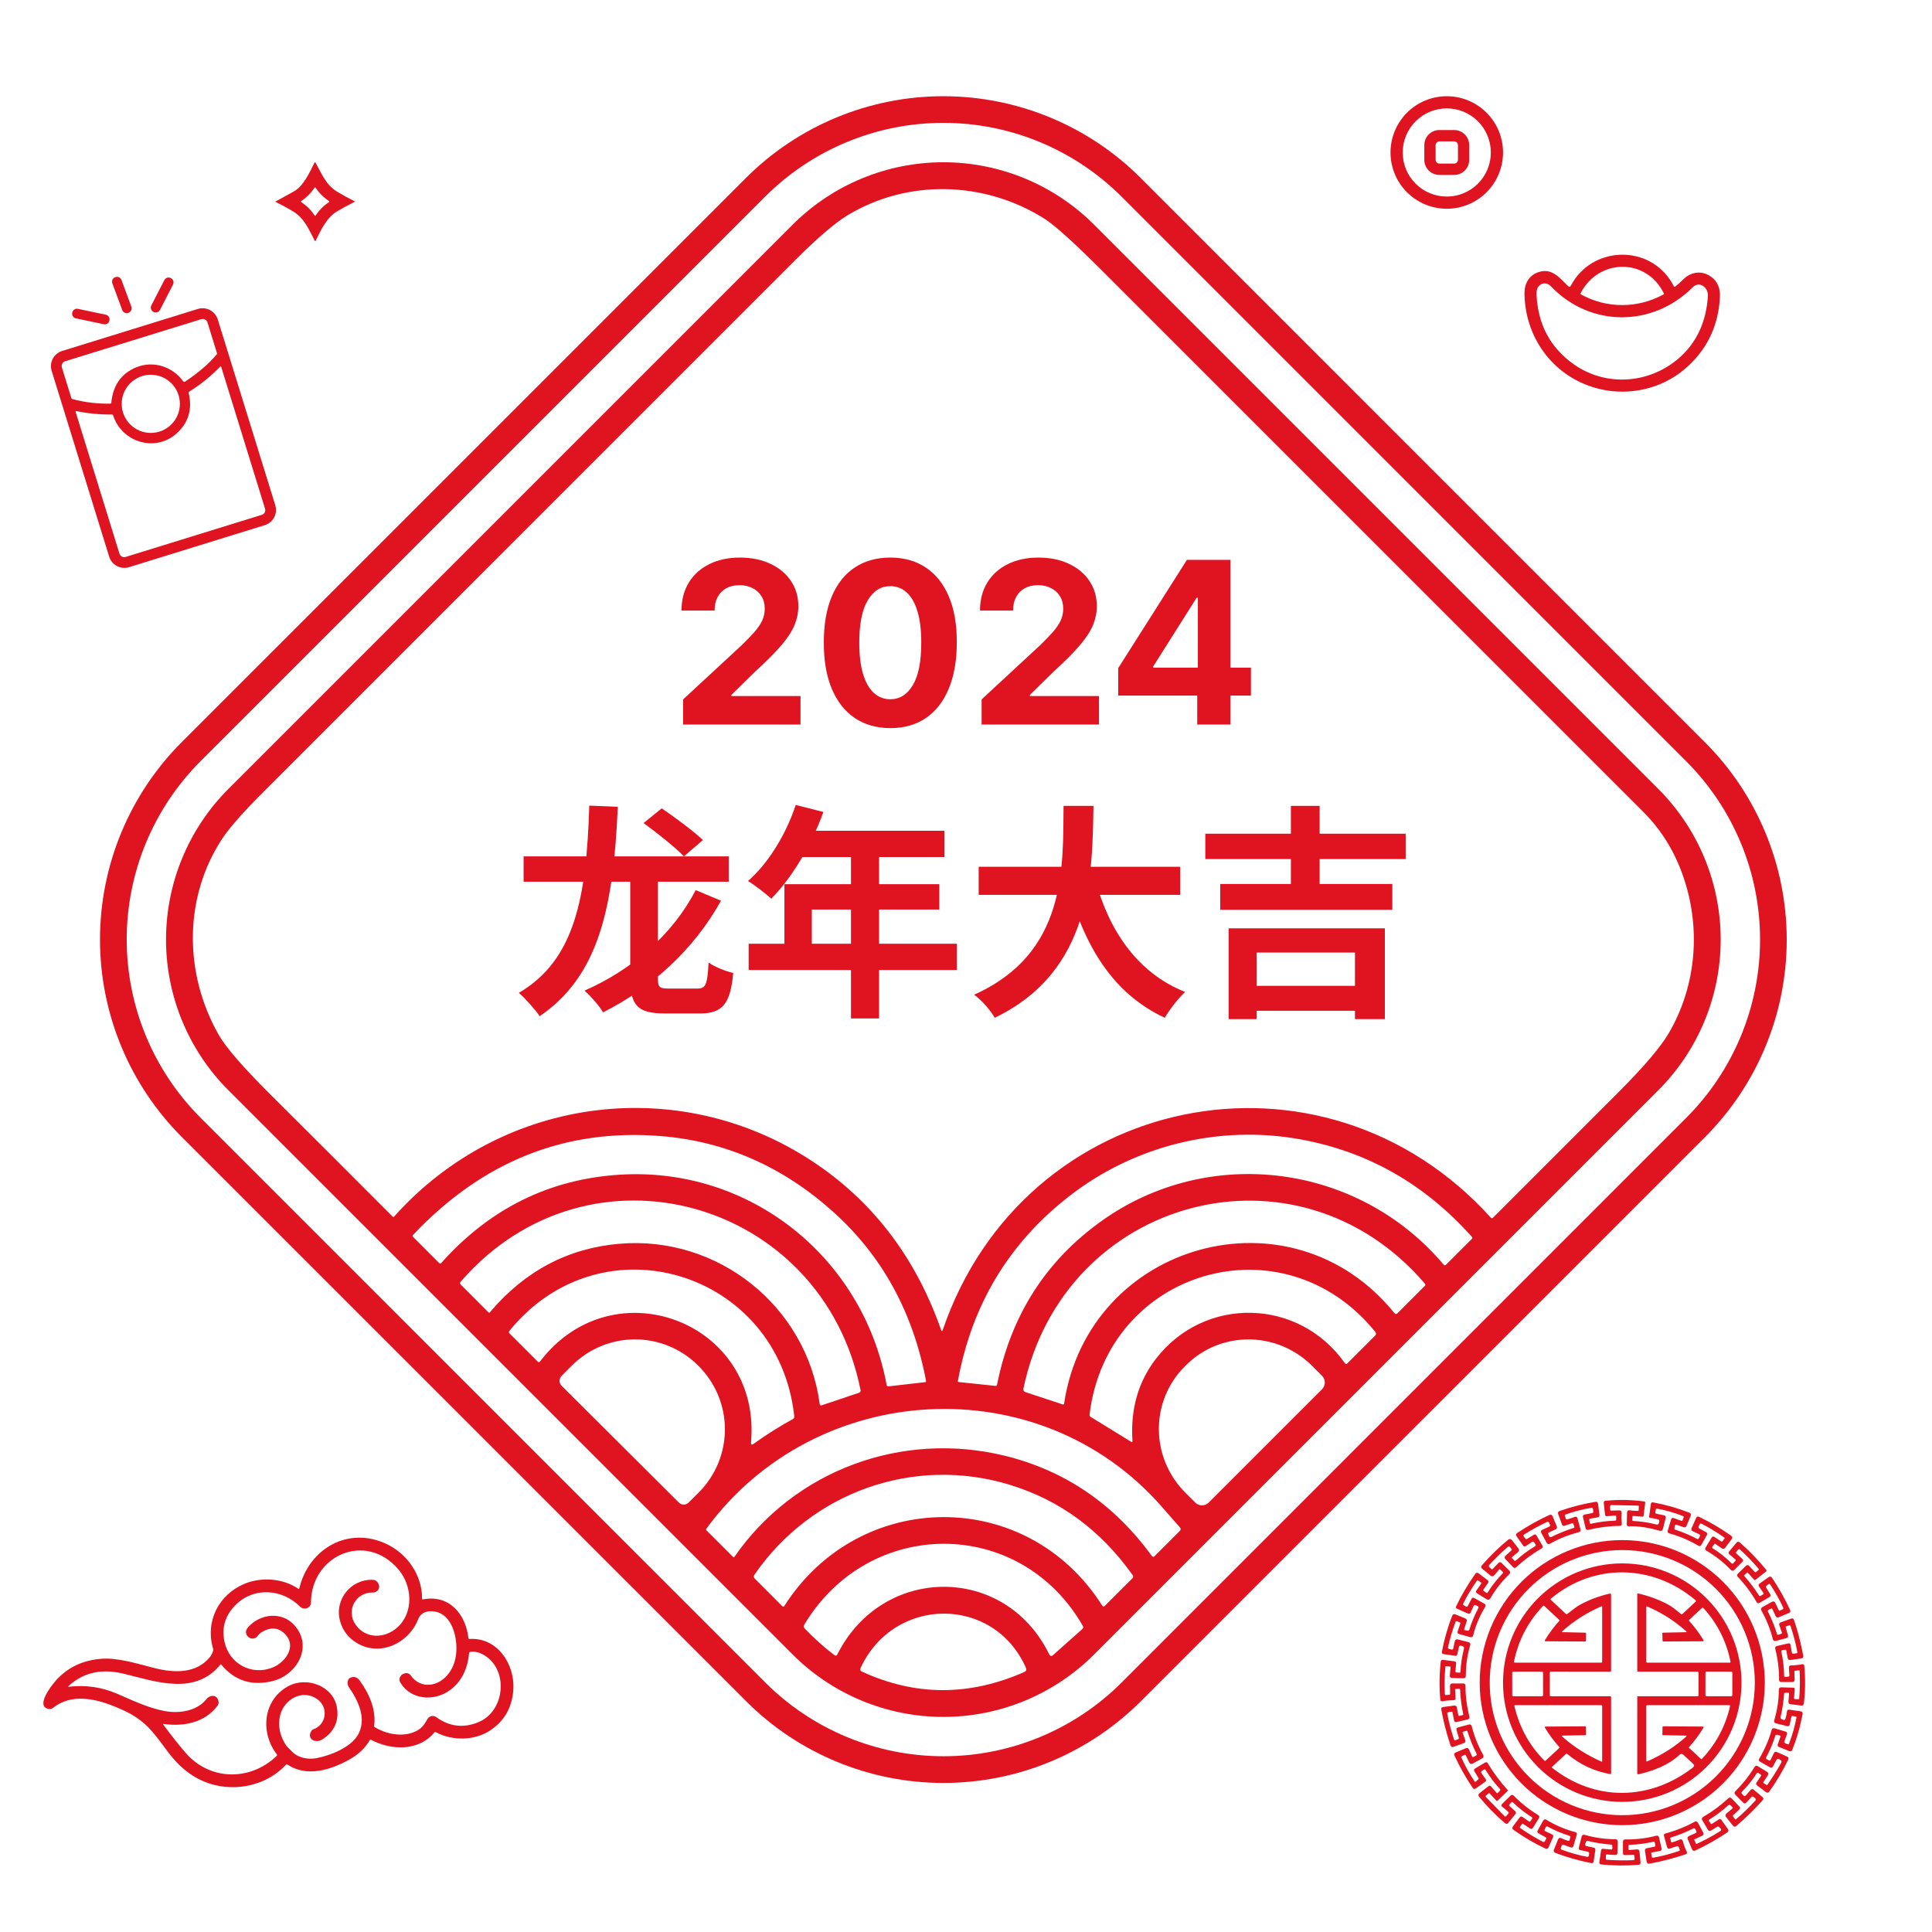 <?xml version="1.0" standalone="no"?><!DOCTYPE svg PUBLIC "-//W3C//DTD SVG 1.1//EN" "http://www.w3.org/Graphics/SVG/1.1/DTD/svg11.dtd"><svg height="1024" node-id="1" sillyvg="true" template-height="1024" template-width="1024" version="1.1" viewBox="0 0 1024 1024" width="1024" xmlns="http://www.w3.org/2000/svg" xmlns:xlink="http://www.w3.org/1999/xlink"><defs node-id="20"></defs><path d="M 0.00 0.00 L 1024.00 0.00 L 1024.00 1024.00 L 0.00 1024.00 Z" fill="#ffffff" fill-rule="nonzero" node-id="22" stroke="none" target-height="1024" target-width="1024" target-x="0" target-y="0"></path><path d="M 903.66 602.71 L 604.70 901.65 C 576.95 929.41 539.31 945.00 500.06 945.00 C 460.81 945.00 423.17 929.41 395.42 901.65 L 96.35 602.63 C 82.61 588.89 71.71 572.57 64.27 554.61 C 56.83 536.65 53.00 517.41 53.00 497.97 C 53.00 478.53 56.83 459.28 64.27 441.32 C 71.71 423.37 82.61 407.05 96.35 393.31 L 395.33 94.35 C 423.08 66.59 460.73 51.00 499.97 51.00 C 539.22 51.00 576.86 66.59 604.62 94.35 L 903.66 393.41 C 931.41 421.17 947.00 458.81 947.00 498.06 C 947.00 537.31 931.41 574.96 903.66 602.71 Z M 106.30 403.44 C 93.89 415.85 84.05 430.58 77.33 446.80 C 70.62 463.01 67.16 480.39 67.16 497.94 C 67.16 515.49 70.62 532.87 77.33 549.08 C 84.05 565.29 93.89 580.02 106.30 592.43 L 405.57 891.71 C 417.98 904.12 432.71 913.96 448.92 920.68 C 465.13 927.39 482.51 930.85 500.06 930.85 C 517.61 930.85 534.98 927.39 551.19 920.68 C 567.41 913.96 582.14 904.12 594.55 891.71 L 893.73 592.50 C 906.14 580.09 915.98 565.36 922.70 549.14 C 929.42 532.93 932.87 515.55 932.87 498.00 C 932.87 480.45 929.42 463.07 922.70 446.86 C 915.98 430.64 906.14 415.91 893.73 403.50 L 594.46 104.25 C 569.40 79.19 535.42 65.12 499.98 65.12 C 464.55 65.12 430.56 79.19 405.51 104.25 L 106.30 403.44 Z" fill="#e01320" fill-rule="nonzero" node-id="24" stroke="none" target-height="894" target-width="894" target-x="53" target-y="51"></path><path d="M 878.91 418.11 C 900.10 439.30 912.00 468.04 912.00 498.00 C 912.00 527.96 900.10 556.70 878.91 577.89 L 579.89 876.91 C 558.70 898.10 529.96 910.00 500.00 910.00 C 470.04 910.00 441.30 898.10 420.11 876.91 L 121.09 577.89 C 99.90 556.70 88.00 527.96 88.00 498.00 C 88.00 468.04 99.90 439.30 121.09 418.11 L 420.11 119.09 C 441.30 97.90 470.04 86.00 500.00 86.00 C 529.96 86.00 558.70 97.90 579.89 119.09 L 878.91 418.11 Z M 499.69 704.87 C 542.95 578.58 700.93 546.65 790.23 645.44 C 790.29 645.51 790.37 645.57 790.46 645.61 C 790.55 645.65 790.64 645.67 790.74 645.67 C 790.83 645.68 790.93 645.66 791.01 645.63 C 791.10 645.60 791.18 645.55 791.25 645.48 C 813.45 623.32 835.63 601.12 857.82 578.90 C 871.14 565.55 879.96 555.22 884.29 547.92 C 899.43 522.32 901.75 490.93 891.63 463.08 C 887.04 450.41 880.18 439.51 871.04 430.37 C 775.21 334.57 679.38 238.75 583.57 142.92 C 568.87 128.22 558.78 119.16 553.30 115.74 C 521.74 95.98 481.16 94.73 449.14 114.15 C 442.47 118.21 433.21 126.15 421.38 137.97 C 326.20 233.11 232.48 326.82 140.22 419.11 C 129.04 430.29 121.57 438.75 117.80 444.49 C 97.17 475.81 97.52 516.19 115.92 548.48 C 119.70 555.13 128.69 565.52 142.87 579.65 C 163.12 599.80 184.87 621.52 208.12 644.82 C 208.17 644.87 208.23 644.91 208.30 644.93 C 208.36 644.96 208.44 644.97 208.51 644.97 C 208.58 644.97 208.65 644.95 208.72 644.92 C 208.78 644.89 208.84 644.85 208.90 644.79 C 266.87 579.96 362.57 568.49 433.69 617.61 C 464.07 638.61 485.77 667.70 498.79 704.87 C 499.10 705.73 499.39 705.73 499.69 704.87 Z M 350.29 602.15 C 299.53 598.05 255.72 615.53 218.87 654.60 C 218.56 654.92 218.57 655.23 218.89 655.54 L 232.88 669.55 C 232.94 669.61 233.01 669.66 233.09 669.69 C 233.17 669.72 233.25 669.74 233.33 669.74 C 233.42 669.74 233.50 669.72 233.57 669.68 C 233.64 669.65 233.71 669.60 233.76 669.53 C 259.60 640.52 291.25 624.88 328.72 622.60 C 397.72 618.40 457.53 666.63 469.94 734.14 C 469.98 734.34 470.09 734.53 470.26 734.65 C 470.42 734.77 470.63 734.83 470.84 734.81 L 490.38 732.57 C 490.76 732.53 490.91 732.32 490.84 731.95 C 483.88 695.29 467.37 665.32 441.32 642.04 C 414.68 618.20 384.33 604.91 350.29 602.15 Z M 528.45 733.91 C 535.84 697.10 554.37 668.13 584.05 647.00 C 640.87 606.56 719.97 616.65 765.26 670.39 C 765.32 670.46 765.40 670.52 765.49 670.57 C 765.58 670.61 765.67 670.63 765.77 670.64 C 765.87 670.64 765.97 670.63 766.06 670.59 C 766.15 670.55 766.23 670.50 766.30 670.43 L 780.20 656.54 C 780.31 656.42 780.37 656.27 780.38 656.11 C 780.39 655.96 780.34 655.80 780.24 655.68 C 755.25 627.63 724.94 610.37 689.31 603.89 C 645.86 595.98 600.88 607.27 566.40 634.24 C 534.62 659.08 515.05 691.64 507.70 731.93 C 507.63 732.27 507.77 732.47 508.14 732.51 L 527.56 734.55 C 528.06 734.61 528.36 734.39 528.45 733.91 Z M 328.22 659.23 C 380.43 654.72 427.49 692.21 434.46 744.11 C 434.55 744.80 434.94 745.04 435.60 744.82 L 455.38 738.16 C 455.64 738.08 455.86 737.90 456.00 737.66 C 456.13 737.42 456.18 737.14 456.13 736.87 C 436.04 635.76 312.28 600.65 244.15 679.34 C 243.70 679.87 243.72 680.37 244.21 680.86 L 258.88 695.55 C 259.15 695.83 259.42 695.82 259.67 695.53 C 278.15 673.68 301.00 661.58 328.22 659.23 Z M 564.00 743.90 C 576.83 658.37 684.40 628.19 739.16 696.09 C 739.25 696.19 739.35 696.27 739.47 696.34 C 739.59 696.40 739.72 696.43 739.85 696.44 C 739.98 696.45 740.11 696.43 740.24 696.38 C 740.36 696.34 740.47 696.26 740.56 696.17 L 755.20 681.53 C 755.36 681.38 755.45 681.18 755.45 680.96 C 755.46 680.75 755.39 680.54 755.25 680.38 C 687.35 601.11 563.62 634.51 542.45 735.93 C 542.26 736.92 542.63 737.57 543.58 737.87 L 563.25 744.38 C 563.33 744.40 563.41 744.41 563.50 744.40 C 563.58 744.39 563.66 744.36 563.74 744.32 C 563.81 744.27 563.87 744.21 563.91 744.14 C 563.96 744.07 563.99 743.99 564.00 743.90 Z M 398.06 764.43 C 397.93 765.72 398.40 765.99 399.45 765.24 C 406.25 760.36 413.16 756.01 420.17 752.18 C 420.79 751.85 421.06 751.33 420.98 750.62 C 412.66 673.91 318.98 644.90 269.91 705.48 C 269.78 705.65 269.71 705.86 269.72 706.08 C 269.73 706.29 269.82 706.49 269.97 706.64 L 284.99 721.66 C 285.44 722.11 285.86 722.08 286.25 721.58 C 325.13 670.70 403.69 700.70 398.06 764.43 Z M 600.23 763.68 C 599.13 746.90 603.26 732.43 612.62 720.25 C 638.43 686.70 688.53 687.85 712.90 722.64 C 712.96 722.73 713.04 722.80 713.13 722.85 C 713.23 722.90 713.33 722.93 713.43 722.94 C 713.54 722.95 713.64 722.93 713.74 722.90 C 713.84 722.86 713.93 722.80 714.00 722.73 L 728.82 707.92 C 729.44 707.28 729.48 706.61 728.92 705.91 C 680.15 645.61 586.76 672.87 577.50 749.68 C 577.43 750.26 577.64 750.72 578.14 751.03 L 599.46 764.13 C 600.02 764.48 600.27 764.33 600.23 763.68 Z M 297.65 734.45 L 359.80 796.38 C 360.14 796.73 360.54 797.00 360.99 797.18 C 361.44 797.37 361.91 797.46 362.39 797.46 C 362.88 797.46 363.36 797.37 363.80 797.18 C 364.25 797.00 364.65 796.73 364.99 796.38 L 370.44 790.94 C 374.82 786.54 378.29 781.32 380.66 775.58 C 383.02 769.83 384.23 763.68 384.22 757.47 C 384.21 751.25 382.97 745.11 380.58 739.37 C 378.19 733.63 374.69 728.43 370.29 724.04 L 369.98 723.71 C 365.58 719.32 360.36 715.85 354.61 713.48 C 348.87 711.11 342.71 709.89 336.50 709.90 C 330.29 709.91 324.14 711.15 318.40 713.53 C 312.67 715.92 307.46 719.41 303.08 723.81 L 297.63 729.28 C 296.95 729.97 296.57 730.90 296.58 731.87 C 296.58 732.84 296.97 733.77 297.65 734.45 Z M 640.62 796.41 L 700.72 736.31 C 701.65 735.37 702.18 734.09 702.18 732.76 C 702.18 731.43 701.65 730.16 700.72 729.22 L 695.46 723.94 C 686.55 715.03 674.50 709.98 661.97 709.91 C 649.44 709.84 637.45 714.75 628.64 723.56 L 627.87 724.33 C 619.06 733.14 614.15 745.13 614.22 757.66 C 614.29 770.19 619.34 782.24 628.25 791.15 L 633.53 796.41 C 634.47 797.34 635.74 797.87 637.07 797.87 C 638.40 797.87 639.68 797.34 640.62 796.41 Z M 532.56 771.58 C 564.45 779.40 590.46 797.14 610.60 824.82 C 610.67 824.91 610.75 824.99 610.85 825.04 C 610.95 825.10 611.06 825.14 611.17 825.15 C 611.29 825.16 611.41 825.14 611.52 825.10 C 611.63 825.06 611.73 825.00 611.81 824.92 L 625.29 811.45 C 625.91 810.82 625.93 810.17 625.35 809.51 C 622.07 805.75 618.76 801.99 615.44 798.22 C 550.59 724.54 432.29 731.24 374.36 810.26 C 374.27 810.38 374.23 810.53 374.24 810.68 C 374.25 810.83 374.31 810.98 374.42 811.09 L 388.58 825.24 C 388.84 825.49 389.06 825.46 389.25 825.17 C 421.15 779.09 478.26 758.27 532.56 771.58 Z M 415.66 851.27 C 455.44 788.81 544.20 788.06 584.13 850.89 C 584.56 851.59 585.07 851.64 585.65 851.06 L 600.23 836.48 C 600.72 835.99 600.77 835.47 600.38 834.91 C 583.44 811.05 561.73 795.07 535.23 786.98 C 484.40 771.46 430.04 790.77 399.83 834.68 C 399.34 835.39 399.40 836.05 400.02 836.67 L 414.70 851.37 C 414.77 851.44 414.85 851.49 414.93 851.53 C 415.02 851.56 415.12 851.57 415.21 851.56 C 415.30 851.55 415.39 851.52 415.47 851.47 C 415.55 851.42 415.61 851.35 415.66 851.27 Z M 573.93 861.78 C 540.72 803.77 460.60 803.92 426.30 861.07 C 425.86 861.84 425.94 862.54 426.55 863.18 C 431.35 868.24 436.56 872.91 442.18 877.20 C 442.88 877.74 443.44 877.62 443.84 876.82 C 467.79 829.22 532.94 828.93 556.20 877.03 C 556.27 877.19 556.38 877.33 556.52 877.44 C 556.66 877.54 556.82 877.62 557.00 877.65 C 557.17 877.69 557.35 877.68 557.51 877.63 C 557.68 877.59 557.84 877.50 557.97 877.39 L 573.66 863.41 C 574.19 862.94 574.28 862.39 573.93 861.78 Z M 542.91 886.19 C 543.94 885.73 544.22 884.99 543.76 883.96 C 526.72 845.49 473.78 845.85 456.13 884.06 C 455.73 884.94 455.96 885.58 456.84 885.98 C 485.04 899.00 513.73 899.07 542.91 886.19 Z" fill="#e01320" fill-rule="nonzero" node-id="26" stroke="none" target-height="824" target-width="824" target-x="88" target-y="86"></path><path d="M 362.07 384.00 L 362.07 370.70 L 393.14 341.94 C 395.78 339.38 398.00 337.08 399.79 335.04 C 401.61 332.99 402.98 330.99 403.92 329.03 C 404.86 327.04 405.33 324.89 405.33 322.59 C 405.33 320.04 404.74 317.83 403.58 315.99 C 402.42 314.11 400.82 312.68 398.81 311.69 C 396.79 310.66 394.50 310.15 391.95 310.15 C 389.28 310.15 386.95 310.69 384.96 311.77 C 382.97 312.85 381.44 314.40 380.36 316.42 C 379.28 318.43 378.74 320.83 378.74 323.62 L 361.22 323.62 C 361.22 317.91 362.51 312.95 365.10 308.74 C 367.69 304.54 371.31 301.29 375.97 298.99 C 380.62 296.69 385.99 295.53 392.07 295.53 C 398.32 295.53 403.76 296.64 408.39 298.86 C 413.05 301.05 416.68 304.08 419.26 307.98 C 421.85 311.87 423.14 316.33 423.14 321.36 C 423.14 324.65 422.49 327.91 421.18 331.12 C 419.90 334.33 417.61 337.89 414.32 341.81 C 411.02 345.70 406.38 350.38 400.38 355.83 L 387.64 368.32 L 387.64 368.92 L 424.29 368.92 L 424.29 384.00 L 362.07 384.00 Z M 471.88 385.92 C 464.55 385.89 458.24 384.08 452.96 380.51 C 447.70 376.93 443.65 371.74 440.81 364.95 C 438.00 358.16 436.61 349.99 436.64 340.45 C 436.64 330.93 438.04 322.82 440.86 316.12 C 443.70 309.41 447.75 304.31 453.00 300.82 C 458.29 297.30 464.58 295.53 471.88 295.53 C 479.18 295.53 485.46 297.30 490.71 300.82 C 496.00 304.34 500.06 309.45 502.90 316.16 C 505.74 322.83 507.15 330.93 507.12 340.45 C 507.12 350.02 505.70 358.20 502.86 364.99 C 500.05 371.78 496.01 376.97 490.76 380.55 C 485.50 384.13 479.21 385.92 471.88 385.92 Z M 471.88 370.62 C 476.88 370.62 480.87 368.11 483.85 363.08 C 486.84 358.05 488.31 350.51 488.29 340.45 C 488.29 333.83 487.60 328.32 486.24 323.92 C 484.90 319.51 483.00 316.20 480.53 313.99 C 478.09 311.77 475.20 310.66 471.88 310.66 C 466.91 310.66 462.93 313.15 459.95 318.12 C 456.96 323.09 455.46 330.53 455.43 340.45 C 455.43 347.15 456.10 352.75 457.43 357.24 C 458.80 361.70 460.71 365.05 463.19 367.30 C 465.66 369.51 468.56 370.62 471.88 370.62 Z M 520.28 384.00 L 520.28 370.70 L 551.34 341.94 C 553.98 339.38 556.20 337.08 557.99 335.04 C 559.81 332.99 561.19 330.99 562.12 329.03 C 563.06 327.04 563.53 324.89 563.53 322.59 C 563.53 320.04 562.95 317.83 561.78 315.99 C 560.62 314.11 559.03 312.68 557.01 311.69 C 554.99 310.66 552.71 310.15 550.15 310.15 C 547.48 310.15 545.15 310.69 543.16 311.77 C 541.17 312.85 539.64 314.40 538.56 316.42 C 537.48 318.43 536.94 320.83 536.94 323.62 L 519.42 323.62 C 519.42 317.91 520.72 312.95 523.30 308.74 C 525.89 304.54 529.51 301.29 534.17 298.99 C 538.83 296.69 544.20 295.53 550.28 295.53 C 556.53 295.53 561.97 296.64 566.60 298.86 C 571.26 301.05 574.88 304.08 577.46 307.98 C 580.05 311.87 581.34 316.33 581.34 321.36 C 581.34 324.65 580.69 327.91 579.38 331.12 C 578.10 334.33 575.82 337.89 572.52 341.81 C 569.23 345.70 564.58 350.38 558.59 355.83 L 545.85 368.32 L 545.85 368.92 L 582.49 368.92 L 582.49 384.00 L 520.28 384.00 Z M 592.67 368.66 L 592.67 354.13 L 629.10 296.73 L 641.63 296.73 L 641.63 316.84 L 634.22 316.84 L 611.25 353.19 L 611.25 353.87 L 663.02 353.87 L 663.02 368.66 L 592.67 368.66 Z M 634.56 384.00 L 634.56 364.23 L 634.90 357.79 L 634.90 296.73 L 652.20 296.73 L 652.20 384.00 L 634.56 384.00 Z" fill="#e01320" fill-rule="nonzero" node-id="28" stroke="none" target-height="90.384" target-width="301.8" target-x="361.222" target-y="295.534"></path><path d="M 277.52 453.88 L 386.24 453.88 L 386.24 467.32 L 277.52 467.32 L 277.52 453.88 Z M 312.32 427.00 L 327.44 427.60 C 325.16 481.36 317.24 517.36 286.04 538.60 C 284.12 535.60 278.36 529.12 275.00 526.24 C 304.64 508.84 310.88 475.84 312.32 427.00 Z M 334.04 464.32 L 348.68 464.32 L 348.68 518.08 C 348.68 523.24 349.40 523.96 354.44 523.96 C 356.84 523.96 366.92 523.96 369.68 523.96 C 374.12 523.96 374.96 521.68 375.56 510.16 C 378.68 512.44 384.68 514.84 388.64 515.68 C 387.08 532.12 383.00 537.16 370.88 537.16 C 367.76 537.16 355.52 537.16 352.52 537.16 C 337.76 537.16 334.04 532.84 334.04 518.20 L 334.04 464.32 Z M 341.12 436.24 L 350.72 428.44 C 357.80 433.24 367.64 440.56 372.56 445.24 L 362.48 453.88 C 357.92 449.08 348.32 441.52 341.12 436.24 Z M 368.72 471.76 L 382.16 477.40 C 367.64 503.44 345.56 523.48 319.64 536.56 C 317.60 533.08 313.40 528.28 309.80 525.04 C 334.64 514.24 356.48 495.52 368.72 471.76 Z M 421.76 426.64 L 436.40 430.36 C 430.04 448.24 419.48 465.52 408.80 476.32 C 406.04 473.80 399.92 469.00 396.44 466.96 C 407.24 457.60 416.60 442.24 421.76 426.64 Z M 424.28 440.32 L 500.60 440.32 L 500.60 454.24 L 417.32 454.24 L 424.28 440.32 Z M 415.76 468.64 L 497.84 468.64 L 497.84 482.08 L 430.28 482.08 L 430.28 507.28 L 415.76 507.28 L 415.76 468.64 Z M 396.80 500.20 L 507.20 500.20 L 507.20 514.12 L 396.80 514.12 L 396.80 500.20 Z M 451.04 447.52 L 465.92 447.52 L 465.92 539.80 L 451.04 539.80 L 451.04 447.52 Z M 518.72 459.40 L 625.52 459.40 L 625.52 474.28 L 518.72 474.28 L 518.72 459.40 Z M 580.28 465.40 C 587.48 492.88 602.72 515.68 628.16 525.76 C 624.56 529.00 619.76 535.24 617.36 539.44 C 589.88 526.60 574.88 501.76 565.76 468.76 L 580.28 465.40 Z M 563.72 427.12 L 579.56 427.12 C 578.96 463.72 578.72 514.60 527.24 539.44 C 524.96 535.48 520.52 530.32 516.32 527.20 C 565.52 505.24 563.36 459.64 563.72 427.12 Z M 638.84 441.88 L 745.04 441.88 L 745.04 455.32 L 638.84 455.32 L 638.84 441.88 Z M 646.76 468.52 L 737.96 468.52 L 737.96 482.20 L 646.76 482.20 L 646.76 468.52 Z M 659.72 522.52 L 723.44 522.52 L 723.44 535.72 L 659.72 535.72 L 659.72 522.52 Z M 684.20 427.12 L 699.44 427.12 L 699.44 475.24 L 684.20 475.24 L 684.20 427.12 Z M 651.20 492.04 L 734.00 492.04 L 734.00 540.16 L 718.16 540.16 L 718.16 504.88 L 666.08 504.88 L 666.08 540.16 L 651.20 540.16 L 651.20 492.04 Z" fill="#e01320" fill-rule="nonzero" node-id="30" stroke="none" target-height="113.52" target-width="470.04" target-x="275" target-y="426.64"></path><path d="M 888.06 151.78 C 889.50 150.62 890.80 149.45 891.96 148.27 C 896.16 144.00 902.02 143.12 906.99 146.74 C 910.33 149.16 911.86 152.78 911.59 157.60 C 910.71 173.47 904.22 186.36 892.14 196.27 C 880.27 205.99 864.01 209.70 848.95 206.43 C 824.79 201.20 808.50 180.48 808.00 155.86 C 807.90 150.72 810.03 146.29 814.91 144.42 C 822.29 141.60 826.38 147.05 831.07 151.58 C 831.71 152.19 832.23 152.11 832.64 151.33 C 843.18 131.17 872.03 129.20 885.03 148.10 C 885.85 149.28 886.52 150.43 887.06 151.55 C 887.30 152.05 887.64 152.12 888.06 151.78 Z M 838.03 156.09 C 851.61 163.63 868.23 163.52 881.75 156.01 C 881.83 155.97 881.89 155.89 881.92 155.81 C 881.95 155.72 881.94 155.63 881.90 155.55 C 872.72 136.63 847.36 136.84 837.80 155.34 C 837.64 155.66 837.71 155.91 838.03 156.09 Z M 833.93 192.94 C 851.12 205.20 874.20 203.46 889.89 189.79 C 899.20 181.67 904.31 170.73 905.23 156.95 C 905.53 152.45 900.80 148.64 897.13 152.30 C 875.81 173.63 842.74 173.48 821.95 151.70 C 820.48 150.16 818.37 149.65 816.51 150.84 C 814.44 152.15 814.30 154.48 814.43 156.78 C 815.29 172.22 821.79 184.27 833.93 192.94 Z" fill="#e01320" fill-rule="nonzero" node-id="32" stroke="none" target-height="80.5" target-width="103.957" target-x="807.903" target-y="129.197"></path><path d="M 146.07 107.01 C 146.05 107.00 146.03 106.99 146.02 106.97 C 146.01 106.95 146.00 106.93 146.00 106.91 C 146.00 106.89 146.00 106.87 146.01 106.85 C 146.02 106.83 146.04 106.81 146.06 106.80 C 149.23 105.07 152.44 103.30 155.68 101.50 C 160.81 98.66 163.95 91.69 166.66 86.30 C 166.86 85.90 167.07 85.90 167.29 86.29 C 170.58 92.18 172.76 98.09 178.89 101.73 C 181.77 103.45 184.68 105.04 187.64 106.50 C 188.05 106.71 188.05 106.92 187.64 107.13 C 184.26 108.83 181.22 110.49 178.52 112.11 C 173.12 115.37 170.05 121.96 167.32 127.58 C 167.29 127.63 167.26 127.67 167.22 127.70 C 167.17 127.72 167.12 127.74 167.07 127.74 C 167.02 127.74 166.97 127.73 166.92 127.70 C 166.88 127.68 166.84 127.64 166.82 127.59 C 163.97 122.10 161.37 115.81 155.69 112.27 C 152.90 110.54 149.69 108.79 146.07 107.01 Z M 166.91 99.26 C 164.91 102.21 162.53 104.63 159.78 106.51 C 159.42 106.75 159.42 106.98 159.78 107.21 C 162.60 109.06 164.90 111.36 166.69 114.11 C 166.92 114.48 167.15 114.48 167.39 114.11 C 169.19 111.35 171.47 109.05 174.25 107.21 C 174.63 106.96 174.63 106.71 174.24 106.45 C 171.44 104.63 169.08 102.24 167.14 99.26 C 167.12 99.24 167.11 99.23 167.09 99.22 C 167.06 99.20 167.04 99.20 167.02 99.20 C 166.99 99.20 166.97 99.20 166.95 99.22 C 166.93 99.23 166.92 99.24 166.91 99.26 Z" fill="#e01320" fill-rule="nonzero" node-id="34" stroke="none" target-height="41.844" target-width="42.052" target-x="145.999" target-y="85.899"></path><path d="M 158.66 841.77 C 163.81 820.59 184.83 808.67 205.13 818.48 C 215.92 823.69 223.74 834.86 223.70 847.22 C 223.69 847.61 223.88 847.76 224.26 847.69 C 238.16 845.06 246.81 855.52 248.28 868.21 C 248.29 868.35 248.36 868.48 248.47 868.57 C 248.58 868.66 248.72 868.70 248.86 868.69 C 263.50 867.72 272.87 881.99 272.09 895.25 C 271.53 904.86 267.39 912.18 259.69 917.23 C 251.36 922.69 239.73 922.75 230.98 918.09 C 230.66 917.92 230.40 917.98 230.18 918.26 C 221.99 928.26 207.37 927.78 196.74 922.17 C 196.39 921.99 196.12 922.07 195.93 922.40 C 193.54 926.51 190.03 929.86 185.41 932.46 C 175.22 938.19 162.61 942.07 152.37 935.26 C 152.07 935.06 151.79 935.09 151.54 935.36 C 141.34 946.33 125.30 949.65 111.79 945.55 C 102.47 942.72 95.18 936.69 89.42 929.08 C 85.59 924.03 81.33 917.85 76.89 913.88 C 73.65 910.99 70.08 908.65 66.18 906.84 C 54.50 901.44 39.58 896.17 28.06 905.24 C 27.53 905.66 26.86 905.86 26.20 905.79 C 20.78 905.32 23.57 899.46 25.06 896.97 C 31.55 886.14 41.06 880.21 53.58 879.19 C 62.50 878.47 73.23 881.92 82.08 884.16 C 92.44 886.77 104.05 887.07 111.18 878.36 C 111.92 877.44 112.51 876.33 112.94 875.02 C 113.06 874.65 113.07 874.28 112.96 873.91 C 108.64 859.34 115.89 845.21 129.56 839.46 C 138.22 835.82 149.65 836.36 158.02 842.02 C 158.34 842.24 158.56 842.16 158.66 841.77 Z M 212.66 887.96 C 213.24 887.30 214.06 886.91 215.14 886.79 C 215.61 886.74 216.09 886.82 216.53 887.01 C 216.97 887.21 217.35 887.53 217.63 887.92 C 223.03 895.63 232.62 893.87 237.78 887.03 C 240.64 883.24 242.01 878.56 241.91 872.98 C 241.73 864.06 237.59 852.92 227.02 854.08 C 224.43 854.37 222.53 855.95 221.60 858.30 C 216.62 870.92 201.71 878.02 189.61 871.10 C 184.69 868.29 181.54 864.22 180.16 858.87 C 177.27 847.72 186.10 836.69 197.87 837.36 C 198.51 837.40 199.11 837.66 199.59 838.09 C 202.16 840.42 200.90 844.11 197.46 844.07 C 188.41 843.95 183.21 853.75 188.54 861.21 C 193.98 868.80 203.95 868.48 210.53 862.63 C 219.43 854.72 218.58 840.43 211.08 831.72 C 193.64 811.44 164.96 824.62 164.83 849.24 C 164.82 852.49 161.07 853.60 158.95 851.47 C 149.80 842.30 135.00 840.99 125.34 850.20 C 119.48 855.79 117.35 862.41 118.96 870.06 C 121.47 881.99 133.57 888.33 144.66 883.74 C 151.25 881.01 157.29 872.78 151.30 866.34 C 147.76 862.54 143.52 862.14 138.60 865.15 C 137.83 865.62 137.17 866.25 136.61 867.02 C 133.87 870.83 128.03 866.46 131.37 862.60 C 137.69 855.29 149.45 853.81 156.21 861.58 C 165.99 872.82 157.38 887.82 144.49 891.00 C 133.41 893.73 124.30 890.80 117.18 882.19 C 117.07 882.07 116.97 882.07 116.87 882.20 C 103.37 898.84 82.75 891.29 65.72 887.15 C 54.84 884.50 44.84 885.81 36.30 893.67 C 36.00 893.94 36.05 894.06 36.45 894.01 C 45.38 892.96 53.93 894.20 62.11 897.73 C 70.02 901.15 78.55 905.25 87.19 906.88 C 94.82 908.31 104.41 906.99 109.48 900.50 C 110.89 898.71 113.99 897.98 115.30 900.34 C 116.09 901.77 116.05 903.06 115.19 904.20 C 108.42 913.12 97.27 915.22 86.77 913.73 C 86.39 913.68 86.32 913.80 86.55 914.10 C 91.21 920.37 95.21 925.40 98.54 929.21 C 111.37 943.88 132.64 944.04 146.58 930.75 C 146.90 930.44 146.92 930.11 146.66 929.76 C 137.85 918.21 139.37 901.11 152.66 893.78 C 162.49 888.36 176.57 893.52 178.56 904.88 C 179.81 912.06 177.26 917.73 170.92 921.89 C 167.23 924.31 162.28 921.65 165.09 917.33 C 165.31 916.98 165.65 916.71 166.05 916.57 C 173.08 914.12 174.25 904.97 168.16 900.59 C 160.41 895.03 150.54 900.62 148.48 909.17 C 147.20 914.48 148.20 919.70 151.46 924.82 C 152.30 926.15 153.46 926.88 154.47 928.04 C 157.65 931.67 163.13 932.74 167.76 931.86 C 175.19 930.46 185.90 926.16 189.71 919.52 C 194.43 911.29 190.18 901.84 185.03 894.42 C 184.15 893.16 184.00 891.82 184.57 890.39 C 184.79 889.82 185.17 889.43 185.70 889.22 C 187.68 888.44 189.31 888.91 190.57 890.63 C 195.74 897.69 199.45 906.25 198.29 914.69 C 198.24 915.04 198.37 915.30 198.67 915.47 C 205.11 919.34 214.01 920.96 220.82 917.39 C 223.95 915.75 224.99 913.76 226.56 911.13 C 227.54 909.49 229.63 908.96 231.21 910.11 C 238.14 915.14 245.56 916.05 253.47 912.83 C 268.03 906.92 269.89 884.04 255.58 876.69 C 253.56 875.65 251.47 875.25 249.31 875.50 C 248.89 875.55 248.66 875.78 248.62 876.20 C 247.82 884.97 244.38 891.55 238.30 895.94 C 230.03 901.91 217.77 900.96 212.31 891.98 C 211.43 890.55 211.55 889.21 212.66 887.96 Z" fill="#e01320" fill-rule="nonzero" node-id="36" stroke="none" target-height="140.98" target-width="252.09" target-x="20.776" target-y="808.671"></path><path d="M 863.66 980.53 L 867.55 980.23 C 868.42 980.16 868.89 980.56 868.98 981.43 L 869.51 987.04 C 869.60 987.88 869.22 988.33 868.38 988.39 C 861.96 988.92 855.40 988.86 848.72 988.21 C 847.92 988.13 847.58 987.70 847.70 986.91 L 848.59 980.75 C 848.67 980.12 849.03 979.84 849.66 979.90 L 853.96 980.28 C 854.38 980.32 854.59 980.13 854.58 979.70 L 854.53 978.28 C 854.53 977.89 854.33 977.69 853.95 977.66 C 849.73 977.37 845.60 976.72 841.55 975.72 C 841.36 975.67 841.14 975.70 840.96 975.80 C 840.78 975.89 840.64 976.06 840.58 976.25 L 840.23 977.28 C 840.00 977.94 840.23 978.34 840.90 978.48 L 844.67 979.29 C 845.36 979.44 845.65 979.86 845.55 980.55 L 844.68 986.51 C 844.57 987.30 844.12 987.62 843.34 987.47 C 836.64 986.14 830.32 984.34 824.36 982.05 C 823.53 981.74 823.29 981.17 823.62 980.36 L 825.75 975.05 C 826.13 974.12 826.77 973.89 827.66 974.34 C 828.60 974.82 829.77 975.26 831.20 975.67 C 831.59 975.78 831.83 975.63 831.92 975.24 L 832.25 973.89 C 832.37 973.43 832.20 973.13 831.75 972.98 C 827.75 971.74 823.94 970.13 820.34 968.16 C 820.24 968.11 820.13 968.08 820.02 968.07 C 819.91 968.06 819.80 968.07 819.70 968.11 C 819.60 968.14 819.50 968.20 819.42 968.27 C 819.34 968.34 819.27 968.43 819.23 968.53 L 818.72 969.61 C 818.49 970.08 818.61 970.42 819.09 970.63 L 822.50 972.19 C 823.25 972.52 823.46 973.07 823.12 973.81 L 820.73 979.18 C 820.38 979.93 819.85 980.13 819.11 979.78 C 813.15 976.95 807.51 973.64 802.20 969.86 C 801.46 969.35 801.37 968.73 801.90 968.01 L 805.41 963.32 C 805.87 962.72 806.40 962.64 807.02 963.07 L 810.40 965.43 C 810.47 965.47 810.53 965.50 810.61 965.52 C 810.68 965.53 810.75 965.53 810.82 965.52 C 810.89 965.50 810.96 965.48 811.02 965.43 C 811.08 965.39 811.13 965.34 811.17 965.28 L 812.00 964.03 C 812.26 963.64 812.20 963.33 811.80 963.08 C 808.21 960.82 804.89 958.22 801.88 955.28 C 801.81 955.22 801.74 955.17 801.66 955.14 C 801.57 955.11 801.49 955.10 801.40 955.10 C 801.31 955.11 801.23 955.13 801.15 955.17 C 801.07 955.21 801.00 955.26 800.95 955.33 L 800.04 956.43 C 799.79 956.75 799.82 957.03 800.12 957.30 L 802.98 959.86 C 803.58 960.40 803.62 960.98 803.12 961.60 L 799.43 966.15 C 798.90 966.81 798.31 966.87 797.66 966.31 C 792.66 962.00 788.11 957.36 784.00 952.37 C 783.40 951.64 783.48 950.99 784.22 950.40 L 788.83 946.78 C 789.40 946.32 789.92 946.38 790.39 946.94 L 793.20 950.25 C 793.24 950.30 793.29 950.34 793.35 950.37 C 793.41 950.40 793.48 950.42 793.54 950.42 C 793.61 950.42 793.68 950.41 793.74 950.38 C 793.80 950.36 793.85 950.32 793.89 950.27 L 794.99 949.08 C 795.26 948.78 795.26 948.48 794.99 948.18 C 792.11 945.08 789.60 941.75 787.46 938.21 C 787.19 937.77 786.84 937.69 786.40 937.97 L 785.43 938.58 C 785.34 938.64 785.25 938.72 785.19 938.82 C 785.12 938.91 785.08 939.02 785.05 939.13 C 785.03 939.25 785.03 939.37 785.06 939.48 C 785.08 939.59 785.13 939.70 785.20 939.79 L 787.39 942.90 C 787.82 943.50 787.74 944.00 787.13 944.42 L 782.20 947.90 C 781.55 948.36 781.00 948.26 780.55 947.60 C 776.91 942.23 773.71 936.55 770.93 930.56 C 770.55 929.75 770.78 929.17 771.62 928.82 L 776.92 926.60 C 777.68 926.29 778.24 926.50 778.58 927.25 L 780.25 930.92 C 780.42 931.30 780.68 931.39 781.04 931.19 L 782.36 930.47 C 782.51 930.39 782.63 930.24 782.68 930.08 C 782.73 929.91 782.72 929.73 782.63 929.57 C 780.71 925.80 779.10 921.83 777.80 917.67 C 777.79 917.61 777.76 917.55 777.72 917.50 C 777.68 917.46 777.63 917.41 777.57 917.39 C 777.51 917.36 777.45 917.34 777.39 917.33 C 777.32 917.33 777.26 917.33 777.20 917.35 L 775.50 917.86 C 775.23 917.94 775.14 918.11 775.24 918.37 L 776.60 922.32 C 776.86 923.08 776.62 923.60 775.86 923.88 L 770.40 925.86 C 769.61 926.15 769.07 925.89 768.79 925.08 C 766.71 918.87 765.08 912.53 763.91 906.06 C 763.77 905.30 764.09 904.87 764.86 904.76 L 770.68 903.99 C 771.52 903.88 772.01 904.24 772.17 905.06 L 772.97 909.20 C 773.00 909.43 773.14 909.52 773.38 909.47 L 775.18 909.06 C 775.49 908.99 775.61 908.80 775.54 908.49 C 774.62 904.16 774.07 899.84 773.89 895.54 C 773.89 895.48 773.88 895.41 773.85 895.36 C 773.82 895.30 773.78 895.24 773.74 895.20 C 773.69 895.16 773.63 895.12 773.58 895.10 C 773.51 895.08 773.45 895.07 773.38 895.07 L 771.60 895.16 C 771.34 895.17 771.21 895.31 771.23 895.57 L 771.49 900.05 C 771.52 900.77 771.18 901.13 770.47 901.14 C 768.45 901.15 766.50 901.34 764.62 901.68 C 763.86 901.82 763.44 901.50 763.38 900.73 C 762.80 894.09 762.88 887.41 763.62 880.70 C 763.71 879.98 764.11 879.67 764.83 879.76 L 770.87 880.53 C 771.52 880.62 771.82 880.99 771.76 881.65 L 771.42 885.96 C 771.40 886.27 771.53 886.43 771.84 886.44 L 773.64 886.54 C 773.93 886.56 774.08 886.42 774.10 886.13 C 774.25 882.10 774.86 878.01 775.92 873.87 C 776.10 873.19 775.85 872.74 775.18 872.51 L 774.60 872.31 C 773.84 872.05 773.37 872.31 773.21 873.09 L 772.41 876.85 C 772.29 877.45 771.92 877.71 771.30 877.62 L 765.12 876.71 C 764.40 876.61 764.11 876.19 764.25 875.47 C 765.47 868.90 767.29 862.52 769.73 856.35 C 770.03 855.57 770.58 855.34 771.36 855.65 L 776.59 857.78 C 777.37 858.10 777.62 858.66 777.35 859.45 L 776.10 863.20 C 775.93 863.67 776.10 863.96 776.59 864.05 L 777.87 864.31 C 778.05 864.35 778.24 864.32 778.40 864.22 C 778.56 864.13 778.68 863.98 778.74 863.80 C 779.98 859.87 781.57 856.07 783.52 852.40 C 783.80 851.87 783.67 851.48 783.12 851.23 L 782.14 850.79 C 781.64 850.57 781.28 850.70 781.05 851.20 L 779.51 854.58 C 779.18 855.32 778.65 855.51 777.92 855.18 L 772.22 852.62 C 771.65 852.37 771.51 851.97 771.77 851.41 C 774.53 845.62 777.91 839.88 781.90 834.20 C 782.40 833.48 783.00 833.38 783.71 833.91 L 788.35 837.43 C 788.99 837.91 789.08 838.48 788.62 839.14 L 786.29 842.44 C 786.08 842.75 786.12 843.01 786.42 843.22 L 787.80 844.20 C 788.09 844.39 788.32 844.35 788.50 844.06 C 790.77 840.39 793.42 837.03 796.43 833.96 C 796.55 833.84 796.61 833.69 796.61 833.52 C 796.61 833.36 796.54 833.21 796.42 833.09 L 795.23 831.91 C 794.98 831.68 794.75 831.69 794.52 831.94 L 791.99 834.92 C 791.38 835.62 790.73 835.67 790.01 835.09 L 785.57 831.46 C 784.90 830.91 784.85 830.32 785.41 829.67 C 789.66 824.79 794.27 820.29 799.24 816.18 C 800.05 815.50 800.79 815.58 801.45 816.42 L 804.71 820.58 C 805.32 821.37 805.24 822.09 804.48 822.73 L 801.39 825.32 C 801.20 825.48 801.19 825.65 801.37 825.83 L 802.75 827.24 C 802.92 827.41 803.10 827.42 803.27 827.25 C 806.49 824.32 809.93 821.75 813.60 819.55 C 814.03 819.29 814.11 818.95 813.83 818.53 L 813.17 817.54 C 812.84 817.05 812.43 816.97 811.93 817.30 L 808.78 819.41 C 808.19 819.81 807.69 819.72 807.27 819.14 L 803.82 814.26 C 803.33 813.58 803.43 813.00 804.13 812.53 C 809.58 808.89 815.23 805.72 821.11 803.00 C 821.96 802.60 822.57 802.84 822.93 803.71 L 825.11 808.93 C 825.43 809.72 825.21 810.29 824.43 810.64 L 820.96 812.23 C 820.51 812.44 820.39 812.76 820.62 813.20 L 821.14 814.28 C 821.19 814.38 821.25 814.46 821.33 814.53 C 821.41 814.60 821.50 814.65 821.60 814.68 C 821.70 814.72 821.80 814.73 821.91 814.72 C 822.01 814.72 822.11 814.69 822.21 814.64 C 825.91 812.79 829.90 811.18 834.16 809.81 C 834.22 809.79 834.27 809.76 834.32 809.73 C 834.36 809.69 834.40 809.64 834.42 809.59 C 834.45 809.54 834.46 809.48 834.47 809.42 C 834.47 809.37 834.46 809.31 834.45 809.25 L 833.91 807.65 C 833.81 807.33 833.59 807.23 833.26 807.33 L 829.30 808.68 C 828.61 808.91 828.13 808.69 827.88 808.00 L 825.88 802.51 C 825.59 801.70 825.85 801.15 826.65 800.86 C 832.85 798.68 839.14 797.07 845.53 796.01 C 846.41 795.87 846.90 796.23 847.00 797.11 L 847.75 802.90 C 847.84 803.65 847.51 804.10 846.76 804.23 L 842.70 804.95 C 842.58 804.97 842.47 805.04 842.40 805.14 C 842.33 805.24 842.30 805.36 842.33 805.48 L 842.65 807.30 C 842.71 807.60 842.88 807.71 843.17 807.64 C 847.50 806.65 851.76 806.10 855.98 805.99 C 856.42 805.99 856.64 805.76 856.63 805.31 L 856.62 803.73 C 856.61 803.40 856.44 803.25 856.11 803.27 L 851.71 803.61 C 851.10 803.66 850.76 803.38 850.70 802.77 L 850.03 796.65 C 849.96 795.92 850.28 795.51 851.01 795.44 C 857.86 794.75 864.68 794.87 871.49 795.81 C 871.87 795.87 872.04 796.09 872.00 796.47 L 871.13 803.32 C 871.08 803.73 870.85 803.91 870.45 803.88 L 865.75 803.49 C 865.41 803.47 865.23 803.62 865.22 803.97 L 865.13 805.56 C 865.13 805.63 865.14 805.71 865.17 805.77 C 865.19 805.84 865.23 805.90 865.27 805.96 C 865.32 806.01 865.38 806.06 865.45 806.09 C 865.51 806.12 865.58 806.14 865.65 806.14 C 869.89 806.36 873.97 806.98 877.89 808.02 C 878.61 808.21 879.06 807.95 879.25 807.23 L 879.45 806.50 C 879.61 805.88 879.38 805.48 878.75 805.31 C 876.96 804.84 875.72 804.60 875.01 804.59 C 874.29 804.59 873.99 804.24 874.10 803.52 L 875.00 797.17 C 875.11 796.46 875.51 796.17 876.22 796.30 C 882.68 797.48 889.06 799.29 895.36 801.76 C 896.17 802.08 896.41 802.63 896.08 803.44 L 893.92 808.70 C 893.62 809.45 893.09 809.69 892.33 809.43 L 888.49 808.13 C 888.07 807.99 887.82 808.13 887.74 808.56 L 887.48 809.86 C 887.38 810.34 887.57 810.65 888.02 810.80 C 891.96 812.06 895.74 813.66 899.37 815.60 C 899.85 815.86 900.21 815.74 900.45 815.26 L 901.00 814.14 C 901.22 813.72 901.11 813.40 900.67 813.20 L 897.15 811.56 C 896.43 811.23 896.24 810.70 896.57 809.97 L 899.00 804.52 C 899.32 803.79 899.83 803.61 900.54 803.95 C 906.64 806.89 912.29 810.23 917.50 813.95 C 918.25 814.49 918.35 815.12 917.78 815.85 L 914.34 820.39 C 913.84 821.04 913.26 821.13 912.60 820.66 L 909.34 818.39 C 909.01 818.16 908.73 818.22 908.50 818.54 L 907.54 819.91 C 907.51 819.96 907.48 820.02 907.47 820.08 C 907.46 820.14 907.46 820.21 907.47 820.27 C 907.49 820.33 907.51 820.39 907.55 820.44 C 907.59 820.49 907.63 820.54 907.68 820.57 C 911.29 822.82 914.64 825.48 917.73 828.55 C 918.06 828.88 918.38 828.88 918.68 828.52 L 919.88 827.19 C 920.08 826.97 920.06 826.76 919.84 826.57 L 916.60 823.82 C 916.05 823.37 916.01 822.87 916.47 822.33 L 920.35 817.68 C 920.89 817.03 921.49 816.98 922.13 817.53 C 927.05 821.81 931.73 826.65 936.14 832.06 C 936.41 832.38 936.38 832.67 936.05 832.92 L 930.46 837.33 C 930.17 837.56 929.91 837.54 929.67 837.27 L 926.38 833.57 C 926.24 833.40 926.09 833.40 925.92 833.55 L 924.50 834.87 C 924.36 835.00 924.35 835.14 924.48 835.28 C 927.41 838.60 930.02 842.05 932.33 845.66 C 932.52 845.98 932.78 846.04 933.11 845.85 L 934.43 845.09 C 934.50 845.05 934.57 845.00 934.61 844.93 C 934.66 844.87 934.69 844.80 934.71 844.72 C 934.73 844.64 934.73 844.56 934.72 844.48 C 934.70 844.40 934.67 844.33 934.62 844.26 L 932.34 840.91 C 931.91 840.28 932.00 839.75 932.62 839.31 L 937.41 835.92 C 938.12 835.43 938.72 835.54 939.20 836.25 C 942.87 841.73 946.06 847.40 948.77 853.28 C 949.13 854.05 948.92 854.60 948.13 854.93 L 942.72 857.20 C 942.00 857.50 941.48 857.30 941.15 856.59 L 939.51 853.04 C 939.30 852.59 938.97 852.47 938.52 852.68 L 937.43 853.18 C 937.34 853.23 937.25 853.29 937.18 853.37 C 937.11 853.45 937.05 853.55 937.02 853.65 C 936.98 853.75 936.97 853.86 936.98 853.96 C 936.99 854.07 937.02 854.18 937.07 854.27 C 939.04 858.11 940.64 862.05 941.86 866.08 C 941.97 866.45 942.21 866.57 942.57 866.45 L 944.10 865.93 C 944.16 865.91 944.22 865.88 944.27 865.83 C 944.33 865.79 944.37 865.73 944.40 865.67 C 944.43 865.61 944.45 865.54 944.45 865.47 C 944.46 865.40 944.45 865.34 944.42 865.27 L 943.09 861.46 C 942.82 860.70 943.07 860.17 943.84 859.89 L 949.30 857.90 C 950.09 857.62 950.61 857.87 950.88 858.65 C 952.88 864.59 954.50 870.88 955.75 877.54 C 955.90 878.41 955.55 878.90 954.68 879.02 L 949.00 879.82 C 948.16 879.94 947.67 879.59 947.51 878.76 L 946.82 874.99 C 946.73 874.52 946.45 874.32 945.99 874.40 L 944.60 874.63 C 944.52 874.64 944.45 874.67 944.38 874.72 C 944.31 874.76 944.26 874.81 944.21 874.88 C 944.17 874.94 944.14 875.02 944.12 875.10 C 944.11 875.17 944.11 875.25 944.12 875.33 C 945.07 879.59 945.58 883.91 945.64 888.30 C 945.65 888.65 945.83 888.82 946.18 888.79 L 947.88 888.65 C 948.26 888.62 948.45 888.42 948.42 888.03 L 948.17 883.96 C 948.12 883.13 948.51 882.71 949.35 882.69 C 951.44 882.65 953.35 882.45 955.09 882.08 C 955.84 881.92 956.25 882.23 956.32 882.99 C 956.94 889.94 956.86 896.58 956.07 902.91 C 955.96 903.73 955.50 904.08 954.68 903.98 L 949.01 903.26 C 948.22 903.15 947.85 902.70 947.91 901.89 L 948.26 897.62 C 948.27 897.57 948.26 897.52 948.25 897.48 C 948.23 897.43 948.21 897.39 948.17 897.35 C 948.14 897.31 948.10 897.28 948.06 897.26 C 948.01 897.24 947.96 897.23 947.91 897.23 L 946.10 897.21 C 945.98 897.21 945.87 897.25 945.78 897.33 C 945.70 897.40 945.64 897.51 945.63 897.62 C 945.36 901.65 944.73 905.79 943.75 910.03 C 943.61 910.61 943.82 911.00 944.36 911.21 L 945.14 911.52 C 945.75 911.77 946.15 911.58 946.34 910.94 C 946.79 909.39 947.05 908.16 947.12 907.24 C 947.17 906.41 947.61 906.05 948.45 906.17 L 954.38 907.03 C 955.24 907.16 955.58 907.65 955.41 908.50 C 954.11 915.38 952.27 921.70 949.91 927.46 C 949.62 928.20 949.10 928.41 948.36 928.12 L 942.89 925.92 C 942.25 925.66 942.04 925.20 942.26 924.54 L 943.62 920.57 C 943.76 920.16 943.62 919.91 943.20 919.81 L 941.88 919.50 C 941.40 919.39 941.08 919.57 940.92 920.05 C 939.69 923.98 938.09 927.76 936.12 931.41 C 935.87 931.88 935.98 932.23 936.45 932.47 L 937.58 933.05 C 938.00 933.26 938.32 933.16 938.51 932.73 L 940.15 929.25 C 940.50 928.50 941.05 928.29 941.82 928.63 L 947.16 931.01 C 947.95 931.37 948.15 931.92 947.77 932.69 C 944.92 938.61 941.59 944.23 937.78 949.54 C 937.26 950.26 936.65 950.36 935.93 949.82 L 931.39 946.39 C 930.72 945.88 930.62 945.28 931.11 944.59 L 933.30 941.41 C 933.57 941.03 933.51 940.72 933.12 940.46 L 931.88 939.64 C 931.82 939.61 931.76 939.58 931.69 939.57 C 931.63 939.55 931.56 939.56 931.50 939.57 C 931.43 939.58 931.37 939.61 931.32 939.65 C 931.27 939.69 931.22 939.74 931.18 939.79 C 928.90 943.35 926.28 946.62 923.34 949.59 C 922.91 950.01 922.91 950.43 923.34 950.85 L 924.21 951.71 C 924.58 952.09 924.94 952.07 925.28 951.66 L 927.83 948.73 C 928.35 948.13 928.91 948.09 929.51 948.59 L 934.15 952.48 C 934.76 952.99 934.80 953.54 934.27 954.13 C 930.07 958.86 925.42 963.39 920.35 967.74 C 919.62 968.36 918.98 968.29 918.39 967.54 L 914.91 963.12 C 914.34 962.39 914.41 961.72 915.12 961.12 L 918.15 958.59 C 918.47 958.33 918.48 958.06 918.17 957.78 L 917.10 956.76 C 916.78 956.47 916.47 956.47 916.14 956.75 C 912.97 959.62 909.56 962.19 905.90 964.46 C 905.63 964.63 905.59 964.86 905.76 965.12 L 906.73 966.56 C 906.79 966.66 906.90 966.73 907.02 966.76 C 907.14 966.78 907.26 966.76 907.37 966.69 L 911.00 964.32 C 911.54 963.97 911.99 964.05 912.36 964.57 L 915.82 969.43 C 916.32 970.14 916.21 970.73 915.50 971.21 C 910.15 974.83 904.50 978.02 898.55 980.80 C 897.73 981.18 897.14 980.95 896.78 980.11 L 894.54 974.76 C 894.24 974.03 894.44 973.51 895.15 973.18 L 898.70 971.56 C 899.20 971.32 899.32 970.96 899.05 970.46 L 898.50 969.44 C 898.26 969.00 897.92 968.89 897.47 969.12 C 893.67 971.06 889.65 972.68 885.41 973.97 C 885.25 974.02 885.18 974.13 885.23 974.30 L 885.75 976.28 C 885.81 976.50 885.94 976.57 886.15 976.51 C 887.53 976.14 888.85 975.66 890.09 975.09 C 891.07 974.63 891.70 974.93 891.98 975.98 C 892.47 977.90 893.13 979.67 893.96 981.28 C 894.35 982.05 894.14 982.58 893.33 982.85 C 887.03 984.95 880.71 986.59 874.36 987.76 C 873.42 987.93 872.88 987.54 872.74 986.60 L 871.87 981.02 C 871.74 980.21 872.08 979.73 872.89 979.57 L 876.85 978.82 C 876.93 978.81 877.00 978.78 877.08 978.73 C 877.14 978.69 877.21 978.63 877.25 978.56 C 877.30 978.49 877.33 978.41 877.35 978.33 C 877.37 978.25 877.37 978.16 877.36 978.08 L 877.07 976.56 C 877.00 976.22 876.80 976.09 876.47 976.16 C 872.16 977.10 867.87 977.64 863.58 977.80 C 863.28 977.82 863.13 977.97 863.13 978.26 L 863.13 980.04 C 863.13 980.39 863.31 980.56 863.66 980.53 Z M 778.45 914.05 C 779.30 913.82 779.85 914.13 780.07 915.00 C 781.37 920.22 783.35 925.21 786.02 929.96 C 786.54 930.88 786.34 931.59 785.41 932.09 L 780.63 934.69 C 779.76 935.16 779.11 934.96 778.68 934.06 L 776.90 930.32 C 776.88 930.27 776.84 930.22 776.80 930.17 C 776.75 930.13 776.70 930.10 776.64 930.08 C 776.58 930.06 776.52 930.05 776.46 930.06 C 776.40 930.07 776.34 930.08 776.28 930.11 L 774.75 930.90 C 774.48 931.04 774.41 931.25 774.53 931.52 C 776.54 935.97 778.89 940.20 781.58 944.22 C 781.74 944.48 781.94 944.50 782.16 944.30 L 783.48 943.13 C 783.74 942.90 783.77 942.63 783.60 942.33 L 781.46 938.82 C 781.08 938.20 781.20 937.70 781.84 937.32 L 787.14 934.18 C 787.73 933.84 788.19 933.96 788.53 934.54 C 791.58 939.64 795.12 944.39 799.15 948.78 C 799.29 948.93 799.28 949.07 799.14 949.20 L 793.65 954.49 C 793.62 954.52 793.59 954.54 793.54 954.56 C 793.50 954.58 793.46 954.58 793.42 954.58 C 793.37 954.58 793.33 954.57 793.29 954.55 C 793.25 954.53 793.22 954.50 793.18 954.47 L 789.60 950.58 C 789.52 950.50 789.41 950.45 789.30 950.44 C 789.19 950.43 789.08 950.46 788.99 950.53 L 787.70 951.58 C 787.32 951.88 787.30 952.20 787.63 952.54 L 797.46 962.59 C 797.75 962.90 798.04 962.88 798.32 962.55 L 799.49 961.16 C 799.70 960.90 799.68 960.65 799.45 960.42 C 798.20 959.20 797.17 958.32 796.36 957.77 C 795.61 957.26 795.55 956.70 796.20 956.06 L 800.49 951.82 C 801.14 951.17 801.78 951.18 802.42 951.84 C 806.25 955.75 810.49 959.12 815.15 961.95 C 815.90 962.40 816.05 963.00 815.60 963.74 L 812.51 968.75 C 812.11 969.41 811.59 969.53 810.95 969.11 L 807.23 966.68 C 807.01 966.53 806.83 966.57 806.67 966.77 L 805.61 968.23 C 805.57 968.28 805.54 968.34 805.53 968.40 C 805.51 968.46 805.51 968.52 805.52 968.58 C 805.53 968.64 805.56 968.70 805.59 968.75 C 805.62 968.80 805.66 968.85 805.72 968.88 C 809.56 971.58 813.56 974.00 817.71 976.14 C 818.19 976.39 818.57 976.27 818.85 975.80 L 819.42 974.78 C 819.68 974.34 819.58 973.99 819.13 973.74 L 815.39 971.66 C 814.79 971.32 814.65 970.85 815.00 970.24 L 817.89 965.00 C 818.32 964.24 818.91 964.08 819.66 964.54 C 824.45 967.48 829.54 969.65 834.92 971.05 C 835.66 971.25 835.92 971.71 835.71 972.43 L 833.99 978.33 C 833.75 979.14 833.24 979.40 832.45 979.12 L 828.65 977.76 C 828.23 977.61 827.93 977.74 827.77 978.16 L 827.34 979.31 C 827.12 979.86 827.29 980.23 827.85 980.43 C 832.18 982.02 836.63 983.26 841.18 984.17 C 841.29 984.19 841.40 984.19 841.51 984.17 C 841.62 984.15 841.72 984.10 841.81 984.04 C 841.90 983.97 841.98 983.89 842.03 983.80 C 842.09 983.71 842.13 983.60 842.14 983.49 L 842.28 982.46 C 842.32 982.24 842.26 982.01 842.13 981.83 C 842.00 981.64 841.81 981.51 841.59 981.46 L 837.58 980.57 C 836.89 980.42 836.64 980.00 836.80 979.33 L 838.29 973.46 C 838.52 972.58 839.07 972.27 839.95 972.52 C 845.18 974.03 850.57 974.80 856.12 974.84 C 857.03 974.85 857.48 975.31 857.46 976.22 L 857.29 981.97 C 857.27 982.85 856.82 983.25 855.95 983.19 L 851.62 982.89 C 851.56 982.89 851.50 982.89 851.45 982.91 C 851.40 982.93 851.35 982.96 851.31 983.00 C 851.27 983.04 851.24 983.09 851.21 983.14 C 851.19 983.19 851.18 983.25 851.17 983.30 L 851.12 985.25 C 851.12 985.52 851.25 985.66 851.51 985.69 C 856.29 986.07 861.01 986.14 865.70 985.91 C 865.80 985.91 865.91 985.88 866.01 985.83 C 866.10 985.78 866.19 985.71 866.25 985.62 C 866.32 985.53 866.36 985.43 866.38 985.32 C 866.40 985.22 866.40 985.11 866.38 985.00 C 866.27 984.60 866.24 984.18 866.27 983.77 C 866.32 983.33 866.11 983.12 865.66 983.13 L 861.17 983.24 C 860.53 983.25 860.21 982.94 860.21 982.30 L 860.20 976.20 C 860.20 975.36 860.62 974.93 861.47 974.94 C 867.24 974.99 872.67 974.34 877.77 972.98 C 878.62 972.76 879.13 973.08 879.34 973.92 L 880.62 979.56 C 880.83 980.43 880.50 980.95 879.62 981.10 L 875.67 981.81 C 875.29 981.88 875.13 982.12 875.20 982.50 L 875.45 984.02 C 875.52 984.50 875.80 984.70 876.28 984.61 C 880.85 983.80 885.38 982.61 889.90 981.05 C 890.30 980.92 890.42 980.66 890.27 980.27 L 889.76 978.94 C 889.71 978.79 889.60 978.67 889.46 978.60 C 889.32 978.53 889.16 978.51 889.00 978.54 C 887.37 978.94 886.12 979.34 885.24 979.72 C 884.36 980.10 883.80 979.83 883.55 978.91 L 881.97 973.15 C 881.76 972.42 882.03 971.96 882.76 971.76 C 888.19 970.31 893.32 968.26 898.14 965.61 C 898.92 965.18 899.53 965.36 899.96 966.14 L 902.73 971.25 C 903.15 972.03 902.96 972.61 902.15 972.99 L 898.20 974.85 C 898.16 974.87 898.12 974.90 898.09 974.93 C 898.06 974.96 898.04 975.00 898.02 975.04 C 898.01 975.08 898.00 975.12 898.00 975.17 C 898.01 975.21 898.02 975.25 898.03 975.29 L 898.85 977.09 C 898.95 977.30 899.10 977.37 899.32 977.27 C 903.72 975.27 907.90 973.00 911.88 970.44 C 911.98 970.38 912.06 970.30 912.12 970.20 C 912.18 970.11 912.22 970.00 912.24 969.89 C 912.25 969.78 912.24 969.66 912.21 969.56 C 912.17 969.45 912.11 969.35 912.03 969.27 L 911.26 968.45 C 910.90 968.07 910.49 968.01 910.03 968.29 L 906.91 970.20 C 906.21 970.63 905.64 970.50 905.22 969.78 L 902.27 964.78 C 901.83 964.03 901.98 963.43 902.74 962.99 C 907.65 960.11 912.07 956.84 916.00 953.18 C 916.64 952.59 917.25 952.61 917.85 953.24 L 921.87 957.48 C 922.40 958.05 922.38 958.60 921.80 959.12 L 918.59 962.09 C 918.50 962.17 918.44 962.28 918.43 962.40 C 918.42 962.52 918.45 962.64 918.52 962.74 L 919.68 964.25 C 919.80 964.40 919.93 964.41 920.08 964.29 C 923.76 961.17 927.22 957.84 930.43 954.28 C 930.50 954.21 930.55 954.12 930.59 954.03 C 930.62 953.94 930.63 953.84 930.63 953.74 C 930.62 953.64 930.60 953.55 930.55 953.46 C 930.51 953.37 930.45 953.29 930.38 953.23 L 929.42 952.42 C 929.02 952.07 928.64 952.09 928.28 952.48 L 925.61 955.37 C 925.04 955.99 924.46 956.00 923.88 955.40 L 919.80 951.27 C 919.16 950.62 919.17 949.97 919.83 949.32 C 923.71 945.48 927.07 941.24 929.90 936.59 C 930.37 935.83 930.98 935.68 931.74 936.15 L 936.60 939.14 C 937.35 939.60 937.48 940.20 937.00 940.93 L 934.62 944.52 C 934.50 944.71 934.52 944.86 934.71 944.98 L 936.21 946.04 C 936.42 946.20 936.62 946.16 936.77 945.94 C 939.48 942.11 941.92 938.22 944.09 934.28 C 944.43 933.65 944.29 933.17 943.66 932.82 L 942.99 932.44 C 942.36 932.09 941.88 932.23 941.53 932.86 L 939.71 936.20 C 939.32 936.91 938.77 937.07 938.05 936.67 L 932.92 933.78 C 932.20 933.38 932.04 932.81 932.47 932.09 C 935.42 927.05 937.61 922.00 939.02 916.92 C 939.25 916.12 939.77 915.83 940.58 916.06 L 946.35 917.76 C 947.12 917.99 947.37 918.48 947.10 919.24 L 945.76 922.98 C 945.61 923.43 945.74 923.75 946.17 923.93 L 947.38 924.46 C 947.80 924.65 948.10 924.53 948.26 924.10 C 950.00 919.61 951.30 914.98 952.18 910.21 C 952.20 910.12 952.18 910.03 952.13 909.96 C 952.07 909.88 952.00 909.83 951.90 909.81 L 949.95 909.51 C 949.71 909.48 949.56 909.58 949.50 909.81 L 948.60 914.03 C 948.43 914.79 947.97 915.08 947.23 914.89 L 941.38 913.43 C 940.49 913.21 940.16 912.65 940.41 911.75 C 942.03 906.08 942.84 900.72 942.82 895.66 C 942.81 894.74 943.26 894.29 944.18 894.32 L 950.47 894.50 C 951.02 894.51 951.27 894.79 951.24 895.34 L 950.88 900.01 C 950.88 900.08 950.89 900.15 950.91 900.21 C 950.93 900.27 950.97 900.33 951.01 900.38 C 951.06 900.43 951.12 900.48 951.18 900.50 C 951.24 900.53 951.31 900.55 951.38 900.55 L 953.29 900.62 C 953.37 900.62 953.44 900.60 953.50 900.55 C 953.56 900.50 953.59 900.43 953.60 900.36 C 954.02 895.46 954.10 890.58 953.84 885.70 C 953.82 885.40 953.67 885.27 953.38 885.31 L 951.43 885.53 C 951.17 885.57 951.04 885.72 951.04 885.98 L 951.20 890.09 C 951.23 891.04 950.77 891.52 949.82 891.52 L 944.16 891.52 C 943.35 891.52 942.94 891.12 942.95 890.30 C 942.99 885.01 942.32 879.55 940.93 873.93 C 940.74 873.11 941.05 872.61 941.88 872.41 L 947.83 871.03 C 948.49 870.88 948.88 871.14 949.00 871.81 L 949.78 876.12 C 949.81 876.25 949.88 876.37 950.00 876.45 C 950.11 876.52 950.24 876.55 950.38 876.53 L 952.21 876.25 C 952.56 876.19 952.70 875.99 952.63 875.63 C 951.74 870.85 950.50 866.16 948.92 861.58 C 948.87 861.42 948.76 861.37 948.60 861.41 L 946.82 861.94 C 946.48 862.05 946.37 862.27 946.47 862.60 L 947.63 866.66 C 947.88 867.49 947.58 868.01 946.75 868.24 L 941.33 869.70 C 940.41 869.95 939.84 869.62 939.62 868.70 C 938.29 863.48 936.28 858.46 933.59 853.64 C 933.14 852.85 933.32 852.23 934.12 851.79 L 939.12 849.04 C 939.97 848.58 940.60 848.78 941.00 849.66 L 942.71 853.33 C 942.87 853.69 943.13 853.78 943.50 853.61 L 944.83 852.97 C 944.99 852.89 945.11 852.75 945.17 852.59 C 945.23 852.41 945.22 852.23 945.14 852.06 C 943.16 847.83 940.85 843.73 938.21 839.77 C 938.16 839.70 938.10 839.64 938.03 839.60 C 937.96 839.56 937.88 839.53 937.79 839.52 C 937.71 839.50 937.63 839.51 937.55 839.53 C 937.47 839.55 937.39 839.59 937.33 839.64 L 936.33 840.45 C 935.95 840.76 935.89 841.12 936.13 841.52 L 938.18 844.88 C 938.61 845.56 938.47 846.10 937.78 846.50 L 932.63 849.53 C 931.94 849.94 931.39 849.79 931.00 849.09 C 928.24 844.24 924.95 839.82 921.12 835.83 C 920.54 835.22 920.56 834.62 921.16 834.03 L 925.40 829.91 C 925.99 829.35 926.54 829.37 927.09 829.96 L 930.00 833.13 C 930.24 833.39 930.49 833.41 930.76 833.18 L 932.02 832.16 C 932.28 831.95 932.30 831.72 932.09 831.46 C 928.99 827.84 925.71 824.45 922.25 821.29 C 921.87 820.95 921.51 820.98 921.20 821.38 L 920.23 822.57 C 920.13 822.69 920.09 822.83 920.10 822.98 C 920.11 823.12 920.18 823.25 920.28 823.35 L 923.48 826.28 C 923.99 826.75 924.00 827.24 923.51 827.73 L 919.21 832.08 C 918.58 832.71 917.96 832.70 917.36 832.06 C 913.43 827.95 909.13 824.56 904.46 821.90 C 903.72 821.48 903.58 820.91 904.01 820.18 L 907.17 815.00 C 907.59 814.33 908.12 814.21 908.77 814.65 L 912.40 817.09 C 912.59 817.22 912.75 817.19 912.88 817.01 L 914.05 815.39 C 914.08 815.36 914.09 815.33 914.10 815.29 C 914.11 815.25 914.11 815.22 914.11 815.18 C 914.10 815.14 914.09 815.11 914.07 815.08 C 914.05 815.05 914.02 815.02 914.00 815.00 C 910.17 812.26 906.16 809.81 901.96 807.65 C 901.41 807.37 901.00 807.51 900.75 808.07 L 900.32 809.01 C 900.09 809.50 900.22 809.88 900.70 810.14 L 904.22 812.06 C 904.89 812.43 905.04 812.95 904.66 813.61 L 901.75 818.81 C 901.35 819.51 900.81 819.66 900.12 819.25 C 895.21 816.33 890.12 814.17 884.85 812.76 C 884.00 812.53 883.71 812.00 883.97 811.17 C 885.04 807.55 885.62 805.63 885.68 805.41 C 885.92 804.62 886.37 804.35 887.03 804.60 C 888.27 805.06 889.67 805.55 891.25 806.08 C 891.35 806.12 891.47 806.11 891.58 806.06 C 891.68 806.01 891.76 805.92 891.80 805.81 L 892.34 804.26 C 892.46 803.92 892.35 803.68 892.01 803.55 C 887.42 801.74 882.83 800.42 878.23 799.60 C 877.88 799.53 877.67 799.68 877.62 800.03 L 877.37 801.50 C 877.29 801.93 877.47 802.19 877.88 802.28 L 881.98 803.16 C 882.75 803.33 883.04 803.79 882.85 804.56 L 881.38 810.32 C 881.15 811.25 880.58 811.58 879.66 811.32 C 874.50 809.86 868.80 808.75 863.38 808.98 C 862.60 809.01 862.21 808.64 862.23 807.85 L 862.37 801.71 C 862.38 800.76 862.87 800.36 863.80 800.50 C 865.19 800.72 866.68 800.82 868.26 800.80 C 868.43 800.80 868.52 800.72 868.52 800.55 L 868.60 798.24 C 868.60 798.08 868.52 798.00 868.37 798.00 L 854.10 797.72 C 854.00 797.72 853.90 797.74 853.82 797.77 C 853.73 797.81 853.65 797.87 853.58 797.93 C 853.51 798.00 853.46 798.08 853.42 798.17 C 853.39 798.26 853.37 798.36 853.38 798.45 L 853.41 799.99 C 853.43 800.45 853.66 800.66 854.12 800.65 L 858.22 800.54 C 859.12 800.51 859.55 800.96 859.50 801.86 C 859.38 803.72 859.41 805.63 859.59 807.58 C 859.65 808.37 859.29 808.76 858.50 808.77 C 853.01 808.80 847.50 809.49 841.98 810.82 C 841.10 811.03 840.57 810.70 840.37 809.83 L 839.01 804.06 C 838.84 803.34 839.12 802.90 839.86 802.75 L 843.84 801.97 C 844.32 801.88 844.53 801.59 844.47 801.09 L 844.27 799.72 C 844.22 799.27 843.96 799.09 843.50 799.16 C 838.85 799.93 834.27 801.12 829.77 802.72 C 829.40 802.86 829.28 803.12 829.41 803.49 L 829.93 804.94 C 830.05 805.27 830.28 805.39 830.62 805.30 C 832.35 804.84 833.65 804.41 834.55 804.02 C 835.37 803.67 835.89 803.93 836.12 804.79 L 837.67 810.50 C 837.91 811.36 837.59 811.90 836.73 812.12 C 831.37 813.46 826.30 815.49 821.52 818.21 C 820.77 818.64 820.19 818.47 819.77 817.71 L 816.92 812.49 C 816.51 811.74 816.70 811.18 817.48 810.81 L 821.18 809.08 C 821.61 808.89 821.72 808.58 821.51 808.16 L 820.95 806.95 C 820.76 806.56 820.47 806.45 820.08 806.63 C 815.96 808.52 811.89 810.75 807.88 813.30 C 807.39 813.62 807.32 814.00 807.67 814.45 L 808.38 815.37 C 808.69 815.78 809.07 815.86 809.51 815.58 L 812.96 813.47 C 813.55 813.11 814.02 813.23 814.38 813.83 L 817.52 819.20 C 817.89 819.82 817.76 820.30 817.14 820.66 C 812.35 823.43 807.84 826.76 803.62 830.65 C 803.04 831.18 802.48 831.16 801.93 830.59 L 797.88 826.34 C 797.31 825.74 797.33 825.16 797.93 824.60 L 801.00 821.80 C 801.34 821.50 801.35 821.17 801.04 820.82 L 800.24 819.89 C 799.93 819.54 799.60 819.51 799.25 819.82 C 795.74 822.84 792.43 826.06 789.32 829.47 C 789.18 829.62 789.11 829.82 789.12 830.02 C 789.12 830.23 789.21 830.42 789.36 830.56 L 790.47 831.62 C 790.51 831.66 790.56 831.70 790.62 831.72 C 790.68 831.75 790.74 831.76 790.80 831.76 C 790.87 831.76 790.93 831.74 790.98 831.72 C 791.04 831.69 791.09 831.66 791.13 831.61 L 794.17 828.43 C 794.74 827.85 795.30 827.85 795.87 828.41 L 799.88 832.38 C 800.58 833.08 800.58 833.78 799.86 834.47 C 795.95 838.23 792.64 842.44 789.95 847.10 C 789.45 847.96 788.77 848.13 787.92 847.61 L 783.05 844.62 C 782.18 844.09 782.08 843.43 782.74 842.64 C 783.41 841.83 784.18 840.73 785.03 839.35 C 785.19 839.11 785.14 838.90 784.90 838.73 L 783.45 837.69 C 783.19 837.51 782.98 837.55 782.79 837.81 C 780.08 841.71 777.67 845.68 775.60 849.73 C 775.34 850.24 775.45 850.63 775.95 850.91 L 776.88 851.46 C 777.37 851.75 777.75 851.64 778.00 851.14 L 779.91 847.48 C 780.27 846.81 780.77 846.65 781.43 847.02 L 786.70 849.95 C 787.47 850.38 787.62 850.97 787.16 851.72 C 784.35 856.32 782.08 861.54 780.84 866.73 C 780.62 867.62 780.08 867.95 779.20 867.70 L 773.45 866.12 C 772.62 865.89 772.35 865.38 772.62 864.57 L 774.00 860.51 C 774.04 860.39 774.04 860.26 773.98 860.14 C 773.93 860.02 773.83 859.94 773.72 859.89 L 772.15 859.30 C 771.84 859.18 771.61 859.28 771.49 859.60 C 769.80 864.06 768.48 868.52 767.50 872.99 C 767.39 873.51 767.60 873.84 768.12 873.97 L 769.32 874.28 C 769.83 874.41 770.14 874.23 770.25 873.71 L 771.07 869.92 C 771.26 869.05 771.79 868.72 772.65 868.93 L 778.28 870.35 C 779.16 870.57 779.48 871.12 779.23 871.98 C 777.67 877.32 776.91 882.68 776.93 888.06 C 776.94 889.05 776.45 889.54 775.46 889.51 L 769.63 889.36 C 768.76 889.34 768.36 888.88 768.43 888.01 L 768.84 883.53 C 768.84 883.40 768.78 883.34 768.65 883.33 L 766.39 883.13 C 766.22 883.12 766.12 883.20 766.11 883.37 C 765.64 888.21 765.54 893.04 765.79 897.88 C 765.80 897.96 765.82 898.03 765.85 898.09 C 765.88 898.16 765.93 898.22 765.98 898.27 C 766.04 898.31 766.11 898.35 766.18 898.37 C 766.25 898.40 766.32 898.41 766.39 898.40 L 768.13 898.28 C 768.45 898.26 768.61 898.10 768.61 897.78 L 768.54 893.57 C 768.53 892.70 768.96 892.26 769.84 892.26 L 775.45 892.26 C 776.30 892.26 776.74 892.70 776.74 893.56 C 776.73 898.84 777.41 904.24 778.79 909.76 C 779.01 910.63 778.69 911.16 777.82 911.36 L 771.99 912.72 C 771.25 912.89 770.81 912.60 770.67 911.86 L 769.90 907.77 C 769.83 907.35 769.57 907.17 769.14 907.24 L 767.63 907.50 C 767.54 907.52 767.46 907.55 767.38 907.60 C 767.30 907.65 767.24 907.72 767.19 907.80 C 767.14 907.87 767.10 907.96 767.08 908.05 C 767.07 908.14 767.07 908.23 767.09 908.32 C 768.02 913.17 769.22 917.74 770.68 922.02 C 770.71 922.09 770.75 922.16 770.80 922.21 C 770.85 922.27 770.91 922.31 770.98 922.35 C 771.04 922.38 771.12 922.39 771.19 922.40 C 771.26 922.40 771.34 922.39 771.40 922.36 L 772.85 921.80 C 772.98 921.75 773.09 921.65 773.16 921.52 C 773.22 921.39 773.24 921.24 773.20 921.10 L 771.98 916.88 C 771.78 916.21 772.02 915.78 772.71 915.60 L 778.45 914.05 Z" fill="#e01320" fill-rule="nonzero" node-id="38" stroke="none" target-height="194.17" target-width="194.14" target-x="762.802" target-y="794.748"></path><path d="M 935.38 891.83 C 935.38 901.75 933.42 911.58 929.62 920.74 C 925.83 929.91 920.26 938.24 913.25 945.25 C 906.23 952.27 897.90 957.83 888.74 961.63 C 879.57 965.43 869.75 967.38 859.83 967.38 C 839.79 967.38 820.57 959.42 806.40 945.25 C 792.24 931.09 784.27 911.87 784.27 891.83 C 784.27 871.79 792.24 852.58 806.40 838.41 C 820.57 824.24 839.79 816.28 859.83 816.28 C 869.75 816.28 879.57 818.24 888.74 822.03 C 897.90 825.83 906.23 831.39 913.25 838.41 C 920.26 845.42 925.83 853.75 929.62 862.92 C 933.42 872.09 935.38 881.91 935.38 891.83 Z M 930.10 891.83 C 930.10 873.20 922.69 855.33 909.52 842.15 C 896.34 828.97 878.47 821.57 859.84 821.57 C 850.61 821.57 841.47 823.39 832.95 826.92 C 824.42 830.45 816.68 835.63 810.15 842.15 C 803.63 848.67 798.46 856.42 794.92 864.94 C 791.39 873.47 789.58 882.61 789.58 891.83 C 789.58 901.06 791.39 910.20 794.92 918.72 C 798.46 927.24 803.63 934.99 810.15 941.51 C 816.68 948.04 824.42 953.21 832.95 956.74 C 841.47 960.27 850.61 962.09 859.84 962.09 C 878.47 962.09 896.34 954.69 909.52 941.51 C 922.69 928.34 930.10 910.47 930.10 891.83 Z" fill="#e01320" fill-rule="nonzero" node-id="40" stroke="none" target-height="151.1" target-width="151.1" target-x="784.275" target-y="816.281"></path><path d="M 923.03 891.83 C 923.03 900.13 921.39 908.35 918.22 916.02 C 915.04 923.68 910.38 930.65 904.51 936.52 C 898.65 942.39 891.68 947.04 884.01 950.22 C 876.34 953.40 868.13 955.03 859.83 955.03 C 843.06 955.03 826.99 948.37 815.14 936.52 C 803.28 924.67 796.63 908.59 796.63 891.83 C 796.63 875.07 803.28 859.00 815.14 847.14 C 826.99 835.29 843.06 828.63 859.83 828.63 C 868.13 828.63 876.34 830.27 884.01 833.44 C 891.68 836.62 898.65 841.27 904.51 847.14 C 910.38 853.01 915.04 859.98 918.22 867.65 C 921.39 875.31 923.03 883.53 923.03 891.83 Z M 853.91 845.27 L 853.91 885.51 C 853.91 885.85 853.74 886.02 853.41 886.02 L 821.92 886.00 C 821.58 886.00 821.42 886.17 821.42 886.50 L 821.41 898.54 C 821.41 898.88 821.58 899.05 821.92 899.05 L 853.41 899.03 C 853.74 899.03 853.91 899.20 853.91 899.53 L 853.92 939.97 C 853.92 940.23 853.79 940.34 853.53 940.30 C 845.13 938.88 837.50 935.31 830.64 929.61 C 830.40 929.42 830.18 929.43 829.97 929.63 L 822.61 936.50 C 822.44 936.66 822.45 936.81 822.63 936.95 C 845.31 954.87 874.30 954.58 897.26 936.83 C 898.07 936.21 898.10 935.54 897.36 934.84 L 892.33 930.16 C 891.57 929.46 890.82 929.46 890.08 930.17 C 884.37 935.56 876.18 938.66 868.49 940.39 C 868.01 940.50 867.77 940.31 867.77 939.82 L 867.78 899.40 C 867.78 899.31 867.81 899.21 867.88 899.15 C 867.95 899.08 868.04 899.04 868.14 899.04 L 899.70 899.04 C 900.08 899.04 900.27 898.85 900.27 898.47 L 900.27 886.70 C 900.27 886.24 900.04 886.01 899.59 886.01 L 868.33 886.02 C 867.95 886.02 867.77 885.84 867.77 885.46 L 867.77 844.88 C 867.77 844.83 867.78 844.78 867.80 844.74 C 867.82 844.70 867.85 844.66 867.89 844.63 C 867.93 844.60 867.97 844.57 868.02 844.56 C 868.07 844.55 868.12 844.55 868.17 844.56 C 873.45 845.74 878.50 847.55 883.32 850.00 C 886.14 851.43 888.47 853.36 890.86 855.41 C 890.99 855.52 891.15 855.58 891.32 855.58 C 891.49 855.57 891.65 855.51 891.78 855.39 L 898.75 848.89 C 898.79 848.85 898.83 848.79 898.86 848.73 C 898.88 848.67 898.89 848.60 898.89 848.54 C 898.89 848.47 898.87 848.41 898.84 848.35 C 898.82 848.29 898.77 848.24 898.73 848.20 C 876.16 828.95 844.73 828.25 821.95 847.36 C 821.91 847.40 821.87 847.44 821.85 847.49 C 821.83 847.53 821.82 847.59 821.82 847.64 C 821.82 847.69 821.83 847.74 821.85 847.79 C 821.87 847.84 821.90 847.88 821.94 847.91 L 829.87 855.31 C 830.15 855.58 830.44 855.60 830.76 855.37 C 833.08 853.68 835.04 851.87 837.48 850.53 C 842.29 847.90 847.51 845.95 853.15 844.66 C 853.65 844.54 853.91 844.75 853.91 845.27 Z M 818.85 869.32 C 821.05 865.66 823.60 862.23 826.52 859.02 C 826.54 858.99 826.56 858.96 826.57 858.93 C 826.58 858.89 826.59 858.86 826.59 858.82 C 826.59 858.78 826.58 858.75 826.56 858.72 C 826.54 858.68 826.52 858.65 826.50 858.63 L 818.46 851.16 C 818.25 850.97 818.05 850.98 817.86 851.18 C 809.91 859.50 804.77 869.32 802.45 880.64 C 802.37 881.05 802.53 881.25 802.94 881.25 L 848.67 881.25 C 849.01 881.25 849.18 881.09 849.18 880.75 L 849.18 851.56 C 849.18 851.52 849.17 851.49 849.15 851.45 C 849.13 851.42 849.10 851.39 849.07 851.37 C 849.04 851.35 849.00 851.34 848.96 851.33 C 848.92 851.33 848.88 851.34 848.85 851.35 C 840.97 854.76 834.03 859.19 828.02 864.63 C 827.69 864.92 827.74 865.08 828.18 865.08 L 840.21 865.35 C 840.51 865.36 840.66 865.52 840.66 865.83 L 840.60 869.56 C 840.59 869.88 840.43 870.03 840.11 870.03 L 819.18 869.91 C 818.72 869.91 818.61 869.72 818.85 869.32 Z M 902.44 869.91 L 881.68 870.03 C 881.36 870.03 881.19 869.87 881.19 869.55 L 881.07 865.73 C 881.06 865.68 881.07 865.63 881.09 865.59 C 881.10 865.54 881.13 865.50 881.16 865.46 C 881.20 865.43 881.24 865.40 881.28 865.38 C 881.33 865.36 881.38 865.35 881.43 865.35 L 893.51 865.10 C 894.01 865.10 894.07 864.92 893.70 864.59 C 887.64 859.16 880.77 854.78 873.09 851.47 C 872.74 851.33 872.57 851.44 872.57 851.81 L 872.57 880.59 C 872.56 881.03 872.78 881.25 873.22 881.25 L 916.70 881.25 C 917.10 881.25 917.27 881.05 917.19 880.65 C 915.00 869.83 910.19 860.35 902.76 852.21 C 902.72 852.17 902.68 852.14 902.63 852.12 C 902.58 852.09 902.52 852.08 902.47 852.08 C 902.41 852.08 902.36 852.09 902.31 852.11 C 902.25 852.12 902.21 852.15 902.17 852.19 L 895.36 858.53 C 895.14 858.73 895.13 858.94 895.33 859.16 C 898.17 862.29 900.67 865.64 902.83 869.21 C 903.11 869.68 902.98 869.91 902.44 869.91 Z M 817.84 886.56 C 817.84 886.48 817.82 886.41 817.79 886.34 C 817.76 886.27 817.72 886.21 817.67 886.15 C 817.62 886.10 817.55 886.06 817.48 886.03 C 817.41 886.00 817.34 885.99 817.26 885.99 L 802.07 886.01 C 801.99 886.01 801.92 886.03 801.85 886.06 C 801.78 886.09 801.72 886.13 801.66 886.18 C 801.61 886.24 801.57 886.30 801.54 886.37 C 801.51 886.44 801.50 886.51 801.50 886.59 L 801.52 898.49 C 801.52 898.56 801.53 898.63 801.56 898.70 C 801.59 898.77 801.63 898.84 801.68 898.89 C 801.74 898.94 801.80 898.98 801.87 899.01 C 801.94 899.04 802.01 899.05 802.09 899.05 L 817.29 899.03 C 817.36 899.03 817.44 899.01 817.50 898.98 C 817.58 898.96 817.64 898.91 817.69 898.86 C 817.74 898.81 817.78 898.75 817.81 898.67 C 817.84 898.61 817.86 898.53 817.86 898.46 L 817.84 886.56 Z M 918.18 886.58 C 918.18 886.51 918.16 886.43 918.13 886.37 C 918.11 886.30 918.06 886.23 918.01 886.18 C 917.96 886.13 917.89 886.09 917.83 886.06 C 917.76 886.03 917.68 886.01 917.61 886.01 L 904.51 885.99 C 904.43 885.99 904.36 886.00 904.29 886.03 C 904.22 886.06 904.16 886.10 904.10 886.16 C 904.05 886.21 904.01 886.27 903.98 886.34 C 903.95 886.41 903.94 886.48 903.94 886.56 L 903.92 898.46 C 903.91 898.53 903.93 898.61 903.96 898.68 C 903.99 898.75 904.03 898.81 904.08 898.86 C 904.13 898.91 904.20 898.96 904.27 898.99 C 904.34 899.01 904.41 899.03 904.49 899.03 L 917.59 899.05 C 917.66 899.05 917.73 899.04 917.80 899.01 C 917.87 898.98 917.93 898.94 917.99 898.89 C 918.04 898.83 918.08 898.77 918.11 898.70 C 918.14 898.63 918.15 898.56 918.16 898.48 L 918.18 886.58 Z M 819.18 915.12 L 840.10 914.98 C 840.43 914.98 840.60 915.14 840.61 915.47 L 840.66 919.09 C 840.66 919.48 840.47 919.67 840.08 919.68 L 828.37 919.90 C 827.73 919.91 827.65 920.13 828.13 920.54 C 834.22 925.92 841.12 930.31 848.84 933.70 C 849.06 933.80 849.18 933.73 849.18 933.48 L 849.18 904.28 C 849.18 903.94 849.00 903.77 848.66 903.77 L 803.17 903.77 C 802.76 903.77 802.60 903.97 802.70 904.37 C 805.34 915.57 810.61 925.15 818.51 933.12 C 818.75 933.37 819.00 933.38 819.26 933.14 L 826.27 926.61 C 826.56 926.33 826.57 926.04 826.30 925.75 C 823.44 922.60 820.96 919.25 818.85 915.71 C 818.61 915.32 818.72 915.12 819.18 915.12 Z M 902.85 915.78 C 900.53 919.55 897.98 922.97 895.21 926.04 C 895.09 926.16 895.10 926.28 895.22 926.39 L 901.62 932.34 C 901.66 932.38 901.73 932.41 901.79 932.40 C 901.85 932.40 901.91 932.38 901.96 932.33 C 909.46 924.43 914.46 915.12 916.95 904.39 C 917.04 903.98 916.88 903.77 916.46 903.77 L 873.11 903.77 C 872.74 903.77 872.56 903.95 872.56 904.31 L 872.57 933.23 C 872.57 933.61 872.74 933.72 873.08 933.56 C 880.85 930.17 887.69 925.83 893.60 920.54 C 894.06 920.13 893.99 919.92 893.37 919.91 L 881.44 919.67 C 881.20 919.67 881.08 919.55 881.09 919.31 L 881.18 915.36 C 881.18 915.12 881.31 914.99 881.56 914.99 L 902.48 915.11 C 903.00 915.12 903.12 915.34 902.85 915.78 Z" fill="#e01320" fill-rule="nonzero" node-id="42" stroke="none" target-height="126.78" target-width="126.4" target-x="796.626" target-y="828.251"></path><path d="M 796.64 80.82 C 796.64 88.73 793.50 96.31 787.91 101.91 C 782.31 107.50 774.73 110.64 766.82 110.64 C 758.91 110.64 751.33 107.50 745.73 101.91 C 740.14 96.31 737.00 88.73 737.00 80.82 C 737.00 72.91 740.14 65.33 745.73 59.73 C 751.33 54.14 758.91 51.00 766.82 51.00 C 774.73 51.00 782.31 54.14 787.91 59.73 C 793.50 65.33 796.64 72.91 796.64 80.82 Z M 790.18 80.82 C 790.18 74.62 787.72 68.68 783.34 64.30 C 778.96 59.92 773.01 57.46 766.82 57.46 C 760.62 57.46 754.68 59.92 750.30 64.30 C 745.92 68.68 743.46 74.62 743.46 80.82 C 743.46 87.02 745.92 92.96 750.30 97.34 C 754.68 101.72 760.62 104.18 766.82 104.18 C 773.01 104.18 778.96 101.72 783.34 97.34 C 787.72 92.96 790.18 87.02 790.18 80.82 Z" fill="#e01320" fill-rule="nonzero" node-id="44" stroke="none" target-height="59.64" target-width="59.64" target-x="737" target-y="51"></path><path d="M 778.70 84.75 C 778.70 86.86 777.86 88.89 776.37 90.39 C 774.87 91.88 772.84 92.72 770.73 92.72 L 762.89 92.72 C 760.78 92.72 758.75 91.88 757.25 90.39 C 755.76 88.89 754.92 86.86 754.92 84.75 L 754.92 76.89 C 754.92 74.78 755.76 72.75 757.25 71.25 C 758.75 69.76 760.78 68.92 762.89 68.92 L 770.73 68.92 C 772.84 68.92 774.87 69.76 776.37 71.25 C 777.86 72.75 778.70 74.78 778.70 76.89 L 778.70 84.75 Z M 772.75 76.97 C 772.75 76.43 772.53 75.91 772.15 75.53 C 771.77 75.14 771.25 74.93 770.71 74.93 L 762.95 74.93 C 762.41 74.93 761.89 75.14 761.51 75.53 C 761.12 75.91 760.91 76.43 760.91 76.97 L 760.91 84.67 C 760.91 85.21 761.12 85.73 761.51 86.11 C 761.89 86.50 762.41 86.71 762.95 86.71 L 770.71 86.71 C 771.25 86.71 771.77 86.50 772.15 86.11 C 772.53 85.73 772.75 85.21 772.75 84.67 L 772.75 76.97 Z" fill="#e01320" fill-rule="nonzero" node-id="46" stroke="none" target-height="23.8" target-width="23.78" target-x="754.92" target-y="68.92"></path><path d="M 61.15 146.87 L 61.03 146.92 C 59.73 147.40 59.06 148.85 59.54 150.15 L 64.78 164.32 C 65.26 165.62 66.71 166.29 68.02 165.81 L 68.13 165.76 C 69.44 165.28 70.10 163.83 69.62 162.53 L 64.38 148.36 C 63.90 147.06 62.45 146.39 61.15 146.87 Z" fill="#e01320" fill-rule="nonzero" node-id="48" stroke="none" target-height="19.897" target-width="11.044" target-x="59.06" target-y="146.391"></path><path d="M 90.61 147.42 L 90.51 147.37 C 89.27 146.73 87.75 147.22 87.11 148.46 L 80.20 161.90 C 79.57 163.14 80.05 164.66 81.29 165.30 L 81.40 165.35 C 82.64 165.99 84.16 165.50 84.79 164.26 L 91.70 150.81 C 92.34 149.58 91.85 148.06 90.61 147.42 Z" fill="#e01320" fill-rule="nonzero" node-id="50" stroke="none" target-height="19.258" target-width="12.773" target-x="79.566" target-y="146.731"></path><path d="M 145.91 267.81 C 146.57 269.94 146.35 272.25 145.31 274.22 C 144.27 276.20 142.49 277.68 140.35 278.34 L 68.40 300.61 C 67.35 300.94 66.24 301.06 65.14 300.95 C 64.03 300.85 62.96 300.53 61.99 300.02 C 61.01 299.50 60.14 298.80 59.44 297.95 C 58.73 297.10 58.20 296.12 57.87 295.06 L 27.38 196.55 C 26.72 194.42 26.93 192.11 27.97 190.13 C 29.01 188.16 30.80 186.68 32.93 186.02 L 104.88 163.75 C 105.94 163.42 107.05 163.30 108.15 163.41 C 109.25 163.51 110.32 163.82 111.30 164.34 C 112.28 164.86 113.14 165.56 113.85 166.41 C 114.56 167.26 115.09 168.24 115.42 169.30 L 145.91 267.81 Z M 38.40 211.51 C 44.67 213.24 51.81 214.08 58.43 213.93 C 58.77 213.92 58.96 213.75 58.99 213.42 C 59.90 204.17 64.31 197.93 72.21 194.69 C 81.30 190.97 91.46 194.30 97.07 202.08 C 97.35 202.46 97.68 202.52 98.07 202.27 C 105.07 197.66 110.68 192.83 114.92 187.76 C 115.05 187.61 115.08 187.43 115.02 187.24 L 109.98 170.93 C 109.88 170.60 109.71 170.29 109.49 170.02 C 109.27 169.75 108.99 169.53 108.68 169.36 C 108.37 169.20 108.03 169.10 107.69 169.07 C 107.34 169.04 106.99 169.08 106.65 169.18 L 34.54 191.47 C 33.88 191.67 33.32 192.13 32.99 192.75 C 32.67 193.37 32.60 194.09 32.80 194.76 L 37.80 210.93 C 37.90 211.24 38.10 211.43 38.40 211.51 Z M 116.80 194.23 C 111.62 199.54 106.15 203.96 100.39 207.49 C 100.05 207.70 99.93 207.99 100.02 208.37 C 102.03 217.07 99.83 224.25 93.41 229.90 C 82.18 239.80 64.52 234.39 59.96 220.17 C 59.86 219.85 59.64 219.69 59.30 219.69 C 52.94 219.75 46.68 219.16 40.54 217.92 C 40.13 217.83 39.99 217.99 40.11 218.40 L 63.32 293.46 C 63.53 294.12 63.99 294.68 64.60 295.00 C 65.21 295.32 65.93 295.39 66.59 295.19 L 138.76 272.88 C 139.09 272.78 139.40 272.61 139.66 272.39 C 139.92 272.17 140.14 271.90 140.30 271.60 C 140.46 271.30 140.56 270.96 140.59 270.62 C 140.62 270.28 140.59 269.94 140.48 269.61 L 117.21 194.33 C 117.13 194.06 117.00 194.03 116.80 194.23 Z M 95.34 214.04 C 95.34 212.01 94.94 210.01 94.17 208.14 C 93.39 206.27 92.26 204.57 90.83 203.14 C 89.39 201.70 87.69 200.57 85.82 199.79 C 83.95 199.02 81.95 198.62 79.92 198.62 C 77.90 198.62 75.89 199.02 74.02 199.79 C 72.15 200.57 70.45 201.70 69.02 203.14 C 67.59 204.57 66.45 206.27 65.68 208.14 C 64.90 210.01 64.50 212.01 64.50 214.04 C 64.50 218.13 66.13 222.05 69.02 224.94 C 71.91 227.84 75.83 229.46 79.92 229.46 C 84.01 229.46 87.93 227.84 90.83 224.94 C 93.72 222.05 95.34 218.13 95.34 214.04 Z" fill="#e01320" fill-rule="nonzero" node-id="52" stroke="none" target-height="137.753" target-width="119.853" target-x="26.716" target-y="163.303"></path><path d="M 56.07 166.80 L 41.30 163.69 C 39.94 163.40 38.61 164.27 38.32 165.63 L 38.29 165.76 C 38.01 167.12 38.88 168.45 40.23 168.74 L 55.01 171.85 C 56.36 172.14 57.70 171.27 57.98 169.91 L 58.01 169.78 C 58.30 168.42 57.43 167.09 56.07 166.80 Z" fill="#e01320" fill-rule="nonzero" node-id="54" stroke="none" target-height="8.735" target-width="20.288" target-x="38.008" target-y="163.402"></path></svg>